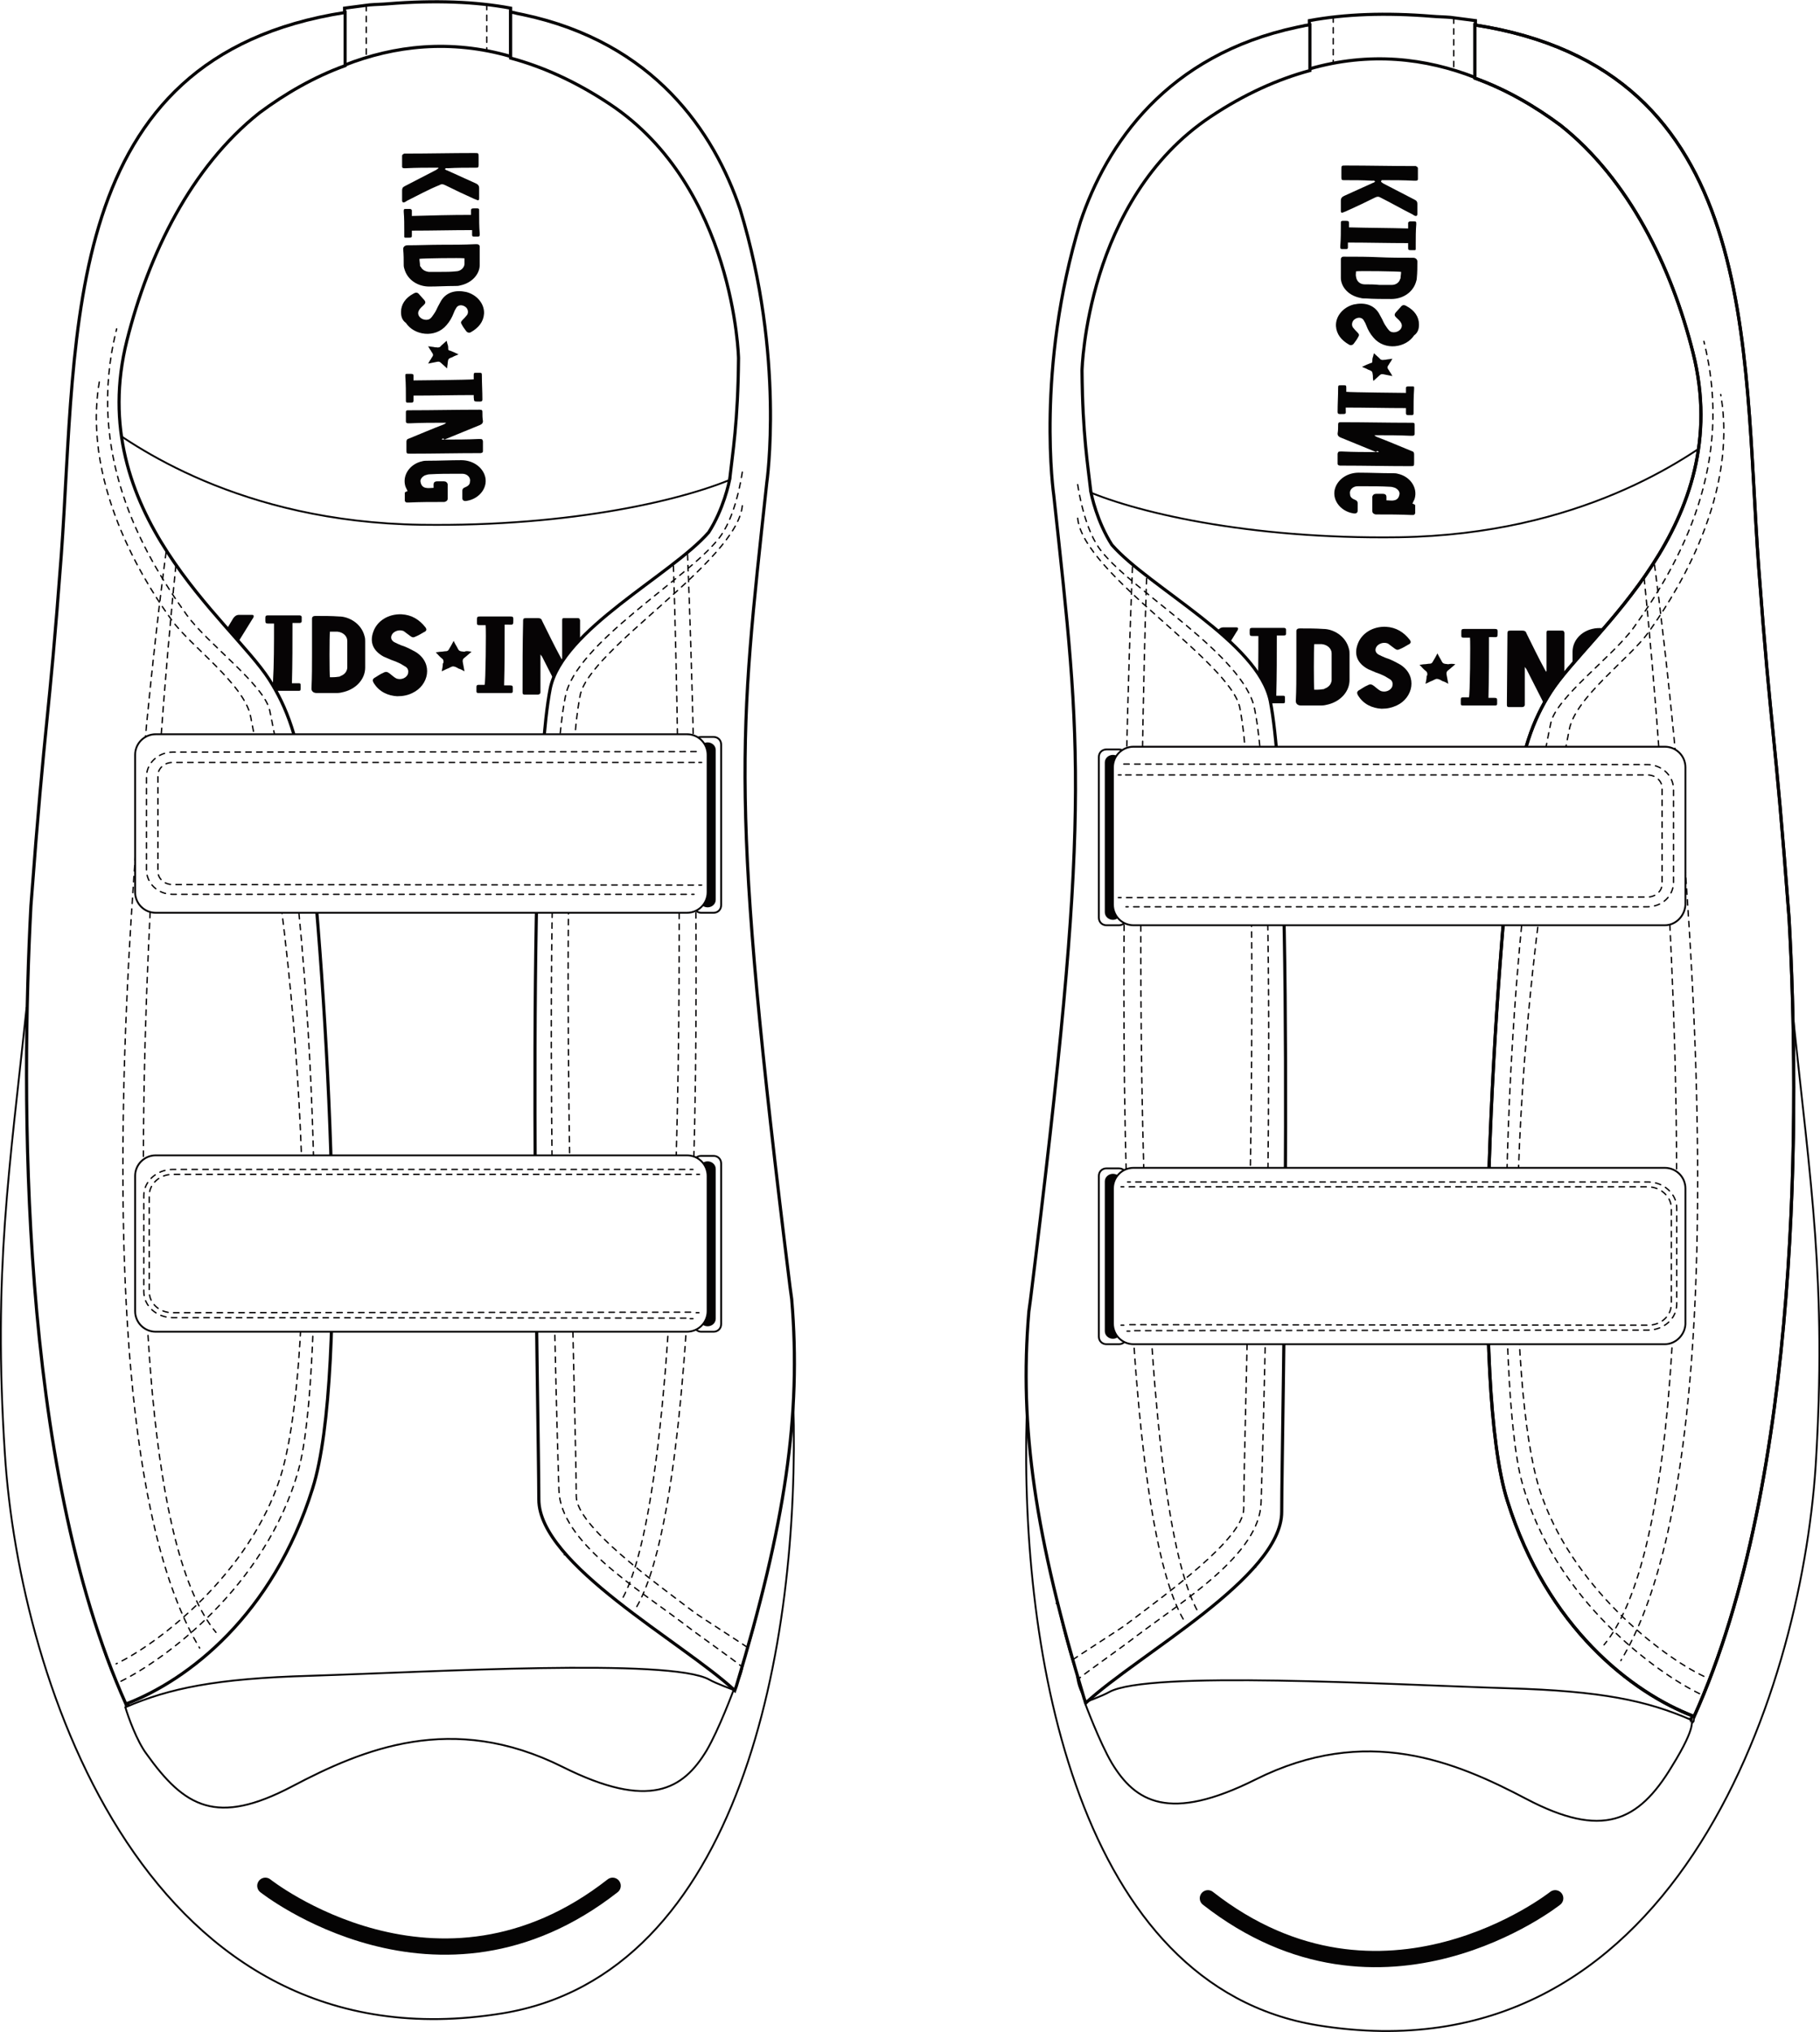 <?xml version="1.0" encoding="utf-8"?>
<!-- Generator: Adobe Illustrator 18.1.1, SVG Export Plug-In . SVG Version: 6.00 Build 0)  -->
<svg version="1.1" id="图层_1" xmlns="http://www.w3.org/2000/svg" xmlns:xlink="http://www.w3.org/1999/xlink" x="0px" y="0px"
	 viewBox="0 0 335.4 374.5" enable-background="new 0 0 335.4 374.5" xml:space="preserve">
<g>
	<defs>
		<rect id="SVGID_1_" x="-143.2" y="-169.8" width="595.3" height="841.9"/>
		<clipPath id="clipPath5">
			<path clip-path="url(#SVGID_2_)" fill="#FFFFFF" d="M5.7,166.9c2.7-36.1,3.2-32.5,5.6-64.7c3-41.2-0.5-91.7,52.3-99.9v9.8
			c-5.8,2.1-11.1,5.2-15.8,8.7c-12.6,10-20.4,26-24.4,41.9c-8,31.8,19.2,51.6,26.2,62.5c3.2,5,5.6,11.1,6.8,22.1
			c4.1,36.9,8,105.6,1.2,127c-7.3,23.3-22.9,35.3-34.4,39.7C3.4,269.9,3.9,201.1,5.7,166.9"/>
		</clipPath>
		<clipPath id="clipPath5_1">
			<path clip-path="url(#SVGID_2_)" fill="#FFFFFF" d="M240.5,4.7c-0.3,0.1-1,0.2-1.4,0.3c-24.1,5.1-35.2,21.6-40,35.9
		c-8.3,27.2-4.9,50.4-4.9,50.4c5.1,47.3,6.9,57.9-4.3,148.2c-0.1,0.7-0.2,1.5-0.3,2.2c-1.8,21.4,1.2,41.5,10.2,71.3
		c0.1,0.3,0.2,0.5,0.3,0.8c9.7-9,36.1-23.2,36.1-35.2c0-14.1,2.6-125.3-2.1-149.4c-2.2-10.9-22.3-20.9-29.2-28.8
		c-2.7-4.2-3.8-9.2-3.9-10c0.1,0.9-0.1-0.6,0,0c-0.5-4.6-1.5-10.2-1.6-22.1c0,0,0.7-31.5,23.7-46.8c6.3-4.2,12.4-6.9,18.3-8.5V4.6
		C241,4.6,240.7,4.7,240.5,4.7"/>
		</clipPath>
		<clipPath id="clipPath6">
			<path clip-path="url(#SVGID_2_)" fill="#FFFFFF" d="M95,2.4c0.3,0.1,1,0.2,1.4,0.3c24.1,5.1,35.2,21.6,40,35.9
		c8.3,27.2,4.9,50.4,4.9,50.4c-5.1,47.3-6.9,57.9,4.3,148.2c0.1,0.7,0.2,1.5,0.3,2.2c1.8,21.4-1.2,41.5-10.2,71.3
		c-0.1,0.3-0.2,0.5-0.3,0.8c-9.7-9-36.1-23.2-36.1-35.2c0-14.1-2.6-125.3,2.1-149.4c2.2-10.9,22.3-20.9,29.2-28.8
		c2.7-4.2,3.8-9.2,3.9-10c-0.1,0.9,0.1-0.6,0,0c0.5-4.6,1.5-10.2,1.6-22.1c0,0-0.7-31.5-23.7-46.8c-6.3-4.2-12.4-6.9-18.3-8.5V2.2
		C94.4,2.3,94.7,2.3,95,2.4"/>
		</clipPath>
		<clipPath id="clipPath6_1">
			<path clip-path="url(#SVGID_2_)" fill="none" stroke="#060405" stroke-width="0.58" d="M329.7,169.2c-2.7-36.1-3.2-32.5-5.6-64.7
		c-3-41.2,0.5-91.7-52.3-99.9v9.8c5.8,2.1,11.1,5.2,15.8,8.7c12.6,10,20.4,26,24.4,41.9c8,31.8-19.2,51.6-26.2,62.5
		c-3.2,5-5.6,11.1-6.8,22.1c-4.1,36.9-8,105.6-1.2,127c7.3,23.3,22.9,35.3,34.4,39.7C332.1,272.2,331.6,203.4,329.7,169.2z"/>
		</clipPath>
	</defs>
	<clipPath id="SVGID_2_">
		<use xlink:href="#SVGID_1_"  overflow="visible"/>
	</clipPath>
	<path clip-path="url(#SVGID_2_)" fill="#FFFFFF" d="M109.6,15.3c0,0,43.1,28.8,27.7,77C121.9,140.5,15,119.7,17.6,80.5
		C20.3,41.4,27.9,24,36.2,20.2c8.4-3.7,33.5-22.9,63.3-10.9C129.3,21.4,109.6,15.3,109.6,15.3"/>
	<path clip-path="url(#SVGID_2_)" fill="#050404" d="M81.4,81c0.2,0,0.3,0,0.5,0c2.1,0,4.1,0,6.2-0.1c0.1,0,0.3,0,0.4,0
		c0.4,0,0.4,0.1,0.5,0.4c0,0.6,0,1.2,0,1.8c0,0.3-0.1,0.3-0.4,0.4c-0.1,0-0.2,0-0.3,0c-4.2,0-8.4,0.1-12.6,0.1c-0.8,0-0.8,0-0.8-0.7
		c0-0.5,0-1,0-1.5c0-0.3,0.1-0.5,0.5-0.6c2.2-0.9,4.3-1.8,6.4-2.6c0.1-0.1,0.3-0.1,0.4-0.3c-0.2,0-0.3,0-0.5,0c-2,0-4,0-6.1,0.1
		c-0.1,0-0.3,0-0.4,0c-0.2,0-0.4-0.1-0.4-0.3c0-0.6,0-1.2,0-1.8c0-0.2,0.1-0.3,0.4-0.3c0.1,0,0.3,0,0.4,0c4.2,0,8.4-0.1,12.6-0.1
		c0.1,0,0.2,0,0.2,0c0.4,0,0.5,0.1,0.5,0.4c0,0.6,0,1.1,0.1,1.7c0,0.3-0.1,0.5-0.5,0.7c-2.2,0.9-4.4,1.8-6.6,2.7
		C81.7,80.7,81.5,80.8,81.4,81C81.4,80.9,81.4,80.9,81.4,81"/>
	<path clip-path="url(#SVGID_2_)" fill="#050404" d="M81.4,45.1c2,0,4.1,0,6.1-0.1c0.1,0,0.3,0,0.4,0c0.3,0,0.5,0.2,0.5,0.4
		c0,0.1,0,0.1,0,0.2c0,1.1,0,2.2,0,3.3c0,1.4-1.2,3.2-3.6,3.7c-0.3,0.1-0.7,0.1-1,0.1c-1.6,0-3.2,0.1-4.7,0.1c-2.1,0-3.9-1.2-4.5-3
		c-0.1-0.3-0.2-0.6-0.2-0.9c0-1,0-2-0.1-3c0-0.4,0.3-0.7,0.8-0.7C77.2,45.2,79.3,45.1,81.4,45.1 M85.6,47.6c-0.6-0.1-7.9,0-8.3,0.1
		c0,0.4,0.1,0.8,0.1,1.2c0,0.1,0,0.2,0.1,0.2c0.3,0.6,0.8,0.9,1.5,1c0.8,0,1.5,0,2.3,0c0.9,0,1.8,0,2.7-0.1c0.9,0,1.6-0.7,1.6-1.4
		C85.6,48.4,85.6,48,85.6,47.6"/>
	<path clip-path="url(#SVGID_2_)" fill="#050404" d="M80.8,30.9c-0.2,0-0.3,0-0.5,0c-1.8,0-3.6,0-5.5,0.1c-0.1,0-0.2,0-0.3,0
		c-0.3,0-0.4-0.1-0.4-0.3c0-0.7,0-1.3,0-2c0-0.2,0.2-0.3,0.4-0.4c0.1,0,0.3,0,0.4,0c4.2,0,8.3-0.1,12.5-0.1c0.8,0,0.8,0,0.8,0.7
		c0,0.5,0,1,0,1.5c0,0.5-0.1,0.5-0.6,0.5c-1.7,0-3.4,0-5.1,0.1c-0.2,0-0.4-0.1-0.5,0.2c0.2,0.1,0.3,0.2,0.4,0.2
		c1.8,0.8,3.5,1.6,5.3,2.4c0.4,0.2,0.6,0.4,0.6,0.9c0,0.5,0,1.1,0,1.6c0,0.1,0,0.2,0,0.3c0,0.3-0.2,0.4-0.5,0.2
		c-0.1,0-0.2-0.1-0.3-0.1c-1.8-0.8-3.7-1.7-5.5-2.6c-0.4-0.2-0.7-0.2-1,0C79,34.9,77,36,75,37c-0.1,0.1-0.2,0.1-0.3,0.2
		c-0.4,0.2-0.6,0.1-0.6-0.3c0-0.6,0-1.2,0-1.8c0-0.4,0.1-0.6,0.5-0.8c1.9-1,3.9-2,5.8-3c0.1-0.1,0.3-0.2,0.4-0.3
		C80.8,30.9,80.8,30.9,80.8,30.9"/>
	<path clip-path="url(#SVGID_2_)" fill="#050404" d="M79.9,89.9c0-0.2,0-0.4,0-0.6c0-0.4,0.2-0.6,0.7-0.6c0.4,0,0.8,0,1.2,0
		c0.4,0,0.6,0.2,0.7,0.5c0,0.9,0,1.8,0,2.7c0,0.3-0.2,0.5-0.6,0.6c-0.1,0-0.2,0-0.3,0c-2.1,0-4.2,0-6.3,0.1c-0.1,0-0.2,0-0.3,0
		c-0.2,0-0.3-0.1-0.4-0.3c0-0.5,0-0.9,0-1.4c0-0.2,0-0.2,0.5-0.4c-0.1-0.3-0.3-0.6-0.4-0.9c-0.6-2,0.8-4.1,3.1-4.6
		c0.3-0.1,0.7-0.1,1.1-0.1c2,0,4.1-0.1,6.1-0.1c2,0,3.7,1.1,4.3,2.7c0.8,2.1-0.8,4.4-3.3,4.8c-0.5,0.1-0.8-0.1-0.8-0.5
		c0-0.5,0-0.9,0-1.4c0-0.3,0.2-0.5,0.5-0.6c0.5-0.2,0.9-0.5,0.9-1c0.2-0.8-0.5-1.5-1.4-1.5c-0.3,0-0.7,0-1,0c-1.7,0-3.3,0-5,0.1
		c-0.3,0-0.6,0.1-0.9,0.2c-0.6,0.3-0.9,0.8-0.8,1.2c0.1,0.6,0.4,1,1,1.1C78.9,90,79.4,89.9,79.9,89.9"/>
	<path clip-path="url(#SVGID_2_)" fill="#050404" d="M73.9,57.5c0-1.4,0.8-2.6,2.3-3.4c0.5-0.3,0.8-0.2,1.1,0.2
		c0.3,0.3,0.6,0.7,0.9,1c0.3,0.4,0.2,0.6-0.1,0.9c-0.3,0.3-0.7,0.6-0.9,1c-0.4,0.7,0.1,1.5,1,1.7c0.5,0.1,0.9,0,1.2-0.3
		c0.2-0.2,0.4-0.5,0.6-0.8c0.3-0.4,0.5-0.9,0.7-1.3c0.2-0.4,0.4-0.7,0.6-1.1c1-1.6,2.7-2,4.6-1.6c2,0.5,3.4,2.2,3.3,4
		c-0.1,1.5-1,2.6-2.4,3.4c-0.3,0.2-0.7,0.1-0.9-0.2c-0.3-0.4-0.6-0.8-0.8-1.2c-0.2-0.3-0.2-0.5,0.1-0.8c0.3-0.3,0.6-0.6,0.9-1
		c0.3-0.5,0.1-1.2-0.4-1.5c-0.6-0.4-1.3-0.3-1.6,0.2c-0.2,0.3-0.4,0.7-0.5,1c-0.3,0.8-0.7,1.5-1.3,2.2c-2.1,2.5-6,1.9-7.5-0.4
		C74.1,59,73.9,58.3,73.9,57.5"/>
	<path clip-path="url(#SVGID_2_)" fill="#050404" d="M87.3,69.9c0-0.3,0-0.6,0-0.8c0-0.4,0.1-0.4,0.4-0.4c0.2,0,0.4,0,0.6,0
		c0.4,0,0.5,0,0.5,0.4c0,1.5,0.1,3,0.1,4.5c0,0.3-0.1,0.4-0.5,0.4c-1.2,0-1,0-1.1-0.8c0-0.1,0-0.3,0-0.4c-3.7,0-7.4,0.1-11.1,0.1
		c0,0.3,0,0.6,0,0.9c0,0.3-0.1,0.4-0.4,0.4c-0.2,0-0.5,0-0.7,0c-0.2,0-0.3-0.1-0.3-0.3c0-0.1,0-0.2,0-0.3c0-1.4,0-2.8-0.1-4.2
		c0-0.1,0-0.2,0-0.3c0-0.2,0.1-0.2,0.3-0.2c0.3,0,0.6,0,0.8,0c0.3,0,0.4,0.1,0.4,0.3c0,0.3,0,0.6,0,0.9C76.5,70.1,86.5,70,87.3,69.9
		"/>
	<path clip-path="url(#SVGID_2_)" fill="#050404" d="M86.8,39.6c0-0.3,0-0.6,0-0.8c0-0.3,0.1-0.4,0.5-0.4c1.1,0,1-0.1,1,0.8
		c0,1.3,0,2.5,0.1,3.8c0,0.1,0,0.2,0,0.3c0,0.2-0.1,0.3-0.3,0.3c-0.3,0-0.6,0-0.8,0c-0.2,0-0.3-0.1-0.3-0.3c0-0.2,0-0.3,0-0.5
		c0-0.1,0-0.3,0-0.4c-3.7,0-7.4,0.1-11.1,0.1c0,0.3,0,0.5,0,0.8c0,0.4,0,0.5-0.5,0.5c-0.2,0-0.4,0-0.5,0c-0.4,0-0.4,0-0.4-0.3
		c0-0.3,0-0.6,0-0.9c0-1.2,0-2.4-0.1-3.6c0-0.5,0-0.5,0.6-0.5c0.2,0,0.4,0,0.5,0c0.2,0,0.4,0.1,0.4,0.3c0,0.2,0,0.3,0,0.5
		c0,0.1,0,0.3,0,0.5C79.4,39.7,83.1,39.6,86.8,39.6"/>
	<path clip-path="url(#SVGID_2_)" fill="#050404" d="M82.4,67.9c-0.4-0.4-0.8-0.7-1.1-1c-0.3-0.3-0.5-0.3-0.9-0.2
		c-0.5,0.1-1,0.2-1.5,0.3c0.2-0.3,0.3-0.6,0.5-0.8c0.1-0.3,0.4-0.5,0.4-0.8c0-0.3-0.3-0.5-0.4-0.8c-0.2-0.2-0.3-0.5-0.5-0.8
		c0.5,0.1,0.9,0.1,1.3,0.2c0.1,0,0.2,0,0.2,0c0.4,0.1,0.7,0,0.9-0.3c0.3-0.3,0.7-0.6,1-0.9c0.1,0.2,0.1,0.5,0.2,0.7
		c0.1,0.3,0.1,0.5,0.1,0.8c0,0.2,0.1,0.3,0.3,0.3c0.5,0.2,1,0.4,1.6,0.7c-0.4,0.2-0.8,0.3-1.1,0.5c-0.8,0.3-0.8,0.3-0.9,1.1
		C82.5,67.2,82.4,67.5,82.4,67.9"/>
	<path clip-path="url(#SVGID_2_)" fill="#FFFFFF" d="M51.9,275.9c6.8-21.3,0.3-91.2-3.8-127.9c6.9,5.1,15.5,8,26.2,7.2
		c16.8-1.2,28.8-6.3,37.4-13.2c-4.2,40.7-8.6,121.1-8.6,132.6c0,11.8,22.6,24.5,32.2,33.4c-0.4,1.2-0.7,2.3-1.1,3.4
		c-0.9-0.6-1.9-1.1-3.1-1.8c-7.2-4-51.1-1.3-73.5-0.7c-17.4,0.5-25.6,2.3-33.7,5.8c-0.3-0.6-0.6-1.3-0.9-2
		C34.4,308.3,44.6,299,51.9,275.9"/>
	<path clip-path="url(#SVGID_2_)" fill="none" stroke="#060405" stroke-width="0.58" d="M51.9,275.9c6.8-21.3,0.3-91.2-3.8-127.9
		c6.9,5.1,15.5,8,26.2,7.2c16.8-1.2,28.8-6.3,37.4-13.2c-4.2,40.7-8.6,121.1-8.6,132.6c0,11.8,22.6,24.5,32.2,33.4
		c-0.4,1.2-0.7,2.3-1.1,3.4c-0.9-0.6-1.9-1.1-3.1-1.8c-7.2-4-51.1-1.3-73.5-0.7c-17.4,0.5-25.6,2.3-33.7,5.8c-0.3-0.6-0.6-1.3-0.9-2
		C34.4,308.3,44.6,299,51.9,275.9z"/>
	<path class="front_part_3" clip-path="url(#SVGID_2_)" fill="#FFFFFF" stroke="#060405" stroke-width="0.339" d="M0.9,267.9
		C3.6,310.6,27.5,381.6,92.6,371c44-7.2,54.9-67.9,53.6-112.5c-1.5,10.3-4.5,33.2-8.6,45.8c-1.4,4.4-3.1,8.5-4.9,12.4
		c-5.2,6.1-12.8,8-28.8,0.5c-20.4-9.6-43.4-3.1-56.6,3.4c-13.9,6.9-16.2,3-24-5.6L4.9,185.6C1.8,215.4-1.3,234,0.9,267.9z"/>
	<path class="front_part_4" clip-path="url(#SVGID_2_)" fill="#FFFFFF" d="M19.1,192.1c2.8-30.3,5.6-56.9,5.6-62.7c0-12.5-6.7-52.1-6.7-52.1
		c6.4,4.8,26.1,18.9,59.6,19.4c27.9,0.4,49.2-4.7,58.6-9c1-0.4,2.7,2.1,2.2,3c-3.5,6.1-8.1,17.6-7.6,42.8c0.3,12.9-2.4,34-5.5,56.2
		c-5.5,38.9-12.6,81.4-8,90.2c3.9,7.4,20.6,10.9,19.1,17.8c-1,4.8,5.3,12.5-8.8,18.5c-28.9,12.4-20.3,2.6-61.9-5.3
		c-23.4-4.5-39.4,9.7-43,1.9c-3.1-6.9-5.6-12.4-7-26.5C14.2,268.6,15.8,228.2,19.1,192.1"/>
	<path clip-path="url(#SVGID_2_)" fill="none" stroke="#060405" stroke-width="0.339" d="M19.1,192.1c2.8-30.3,5.6-56.9,5.6-62.7
		c0-12.5-6.7-52.1-6.7-52.1c6.4,4.8,26.1,18.9,59.6,19.4c27.9,0.4,49.2-4.7,58.6-9c1-0.4,2.7,2.1,2.2,3c-3.5,6.1-8.1,17.6-7.6,42.8
		c0.3,12.9-2.4,34-5.5,56.2c-5.5,38.9-12.6,81.4-8,90.2c3.9,7.4,20.6,10.9,19.1,17.8c-1,4.8,5.3,12.5-8.8,18.5
		c-28.9,12.4-20.3,2.6-61.9-5.3c-23.4-4.5-39.4,9.7-43,1.9c-3.1-6.9-5.6-12.4-7-26.5C14.2,268.6,15.8,228.2,19.1,192.1z"/>
	<path class="front_part_2" clip-path="url(#SVGID_2_)" fill="#FFFFFF" d="M23.1,314.6c8.1-3.5,16.7-5.3,34.1-5.8c22.4-0.7,66.3-3.3,73.5,0.7
		c1.2,0.7,4.5,1.9,4.5,1.9s-2.7,7.3-5,11.2c-4.3,7.1-10.5,11-26.5,3c-20.4-10.2-36.8-3.3-49.9,3.6c-13.9,7.3-19.8,3.8-26.8-6
		C25.2,320.8,23.6,316.3,23.1,314.6"/>
	<path clip-path="url(#SVGID_2_)" fill="none" stroke="#060405" stroke-width="0.339" d="M23.1,314.6c8.1-3.5,16.7-5.3,34.1-5.8
		c22.4-0.7,66.3-3.3,73.5,0.7c1.2,0.7,4.5,1.9,4.5,1.9s-2.7,7.3-5,11.2c-4.3,7.1-10.5,11-26.5,3c-20.4-10.2-36.8-3.3-49.9,3.6
		c-13.9,7.3-19.8,3.8-26.8-6C25.2,320.8,23.6,316.3,23.1,314.6z"/>

		<path class="front_part_5" clip-path="url(#SVGID_2_)" fill="none" stroke="#050404" stroke-width="3" stroke-linecap="round" stroke-linejoin="round" stroke-miterlimit="10" d="
		M48.9,347.5c0,0,31.8,25.2,64,0"/>
	<path clip-path="url(#SVGID_2_)" fill="#FFFFFF" d="M68.1,0.9c1.2-0.1,2.3-0.1,3.4-0.2C80.1,0,87.7,0.3,94.1,1.5v8.9
		c-11.1-3.2-21.4-2-30.6,1.6V1.5C65,1.3,66.5,1.1,68.1,0.9"/>
	<path clip-path="url(#SVGID_2_)" fill="none" stroke="#060405" stroke-width="0.58" d="M68.1,0.9c1.2-0.1,2.3-0.1,3.4-0.2
		C80.1,0,87.7,0.3,94.1,1.5v8.9c-11.1-3.2-21.4-2-30.6,1.6V1.5C65,1.3,66.5,1.1,68.1,0.9z"/>

		<polyline clip-path="url(#SVGID_2_)" fill="none" stroke="#060405" stroke-width="0.25" stroke-linecap="round" stroke-dasharray="1,1" points="
		49.7,289.8 30.6,281.9 14.2,285.6 	"/>

		<polyline clip-path="url(#SVGID_2_)" fill="none" stroke="#060405" stroke-width="0.25" stroke-linecap="round" stroke-dasharray="1,1" points="
		51.5,286.8 30,278.1 13.2,282.2 	"/>

		<polyline clip-path="url(#SVGID_2_)" fill="none" stroke="#060405" stroke-width="0.25" stroke-linecap="round" stroke-dasharray="1,1" points="
		102.3,283.8 121.2,277.5 141.6,289 	"/>

		<polyline clip-path="url(#SVGID_2_)" fill="none" stroke="#060405" stroke-width="0.25" stroke-linecap="round" stroke-dasharray="1,1" points="
		104,286.5 120.3,281 140.8,293.2 	"/>
	<path clip-path="url(#SVGID_2_)" fill="#FFFFFF" d="M134.6,88C134.6,87.5,134.5,89,134.6,88"/>
	<path clip-path="url(#SVGID_2_)" fill="none" stroke="#060405" stroke-width="0.58" d="M134.6,88C134.6,87.5,134.5,89,134.6,88z"/>

		<line clip-path="url(#SVGID_2_)" fill="none" stroke="#060405" stroke-width="0.25" stroke-linecap="round" stroke-dasharray="1,1" x1="89.7" y1="0.8" x2="89.7" y2="9.4"/>

		<line clip-path="url(#SVGID_2_)" fill="none" stroke="#060405" stroke-width="0.25" stroke-linecap="round" stroke-dasharray="1,1" x1="67.5" y1="1" x2="67.5" y2="10.7"/>
	<path clip-path="url(#SVGID_2_)" fill="#060405" d="M103.6,121.4c0-0.2,0-0.3,0-0.5c0-2.1,0-4.1,0-6.2c0-0.1,0-0.3,0-0.4
		c0-0.4,0.1-0.4,0.5-0.4c0.8,0,1.5,0,2.3,0c0.4,0,0.4,0.1,0.5,0.4c0,0.1,0,0.2,0,0.3c0,4.2,0,8.4-0.1,12.6c0,0.8,0,0.8-0.9,0.8
		c-0.6,0-1.3,0-1.9,0c-0.4,0-0.7-0.2-0.8-0.5c-1.1-2.2-2.2-4.3-3.3-6.5c-0.1-0.1-0.2-0.3-0.3-0.4c0,0.2,0,0.3,0,0.5c0,2,0,4,0,6.1
		c0,0.1,0,0.3,0,0.4c0,0.2-0.2,0.4-0.5,0.4c-0.8,0-1.6,0-2.4,0c-0.3,0-0.4-0.1-0.4-0.4c0-0.1,0-0.3,0-0.4c0-4.2,0-8.4,0.1-12.6
		c0-0.1,0-0.2,0-0.2c0-0.4,0.1-0.5,0.6-0.5c0.7,0,1.4,0,2.1,0c0.4,0,0.7,0.1,0.8,0.5c1.1,2.2,2.2,4.5,3.4,6.7
		c0.1,0.2,0.2,0.3,0.3,0.5C103.5,121.4,103.6,121.4,103.6,121.4"/>
	<path clip-path="url(#SVGID_2_)" fill="#060405" d="M57.5,120.5c0-2,0-4.1,0-6.1c0-0.1,0-0.3,0-0.4c0-0.3,0.2-0.5,0.6-0.5
		c0.1,0,0.1,0,0.2,0c1.4,0,2.8,0,4.2,0.1c1.7,0,4.1,1.2,4.7,3.7c0.1,0.3,0.1,0.7,0.1,1c0,1.6,0,3.2,0,4.7c0,2.1-1.6,3.9-3.9,4.5
		c-0.4,0.1-0.8,0.2-1.2,0.2c-1.3,0-2.6,0-3.9,0c-0.5,0-0.9-0.3-0.9-0.8C57.5,124.7,57.5,122.6,57.5,120.5 M60.8,116.4
		c-0.1,0.6-0.1,8,0,8.4c0.5,0,1,0,1.6-0.1c0.1,0,0.2,0,0.3-0.1c0.8-0.3,1.2-0.8,1.3-1.5c0-0.8,0-1.5,0-2.3c0-0.9,0-1.8,0-2.7
		c0-0.9-0.8-1.6-1.8-1.7C61.8,116.4,61.3,116.4,60.8,116.4"/>
	<path clip-path="url(#SVGID_2_)" fill="#060405" d="M39.1,120.7c0,0.2,0,0.3,0,0.5c0,1.8,0,3.7,0,5.5c0,0.1,0,0.2,0,0.3
		c0,0.3-0.1,0.4-0.4,0.4c-0.9,0-1.7,0-2.6,0c-0.3,0-0.4-0.2-0.4-0.4c0-0.1,0-0.3,0-0.4c0-4.2,0-8.4,0.1-12.5c0-0.8,0-0.8,0.9-0.8
		c0.6,0,1.2,0,1.9,0c0.6,0,0.7,0.1,0.7,0.6c0,1.7,0,3.4,0,5.1c0,0.2-0.1,0.4,0.2,0.5c0.1-0.2,0.2-0.3,0.3-0.4
		c1.1-1.7,2.2-3.5,3.2-5.2c0.3-0.4,0.6-0.6,1.1-0.6c0.7,0,1.4,0,2,0c0.1,0,0.2,0,0.3,0c0.4,0,0.4,0.2,0.3,0.5
		c-0.1,0.1-0.1,0.2-0.2,0.3c-1.1,1.8-2.3,3.7-3.4,5.5c-0.2,0.4-0.2,0.7,0,1c1.3,2,2.6,4,3.9,6c0.1,0.1,0.2,0.2,0.2,0.3
		c0.2,0.4,0.2,0.6-0.4,0.6c-0.8,0-1.5,0-2.3,0c-0.5,0-0.8-0.2-1.1-0.6c-1.2-2-2.5-3.9-3.8-5.9c-0.1-0.2-0.2-0.3-0.3-0.4
		C39.2,120.7,39.2,120.7,39.1,120.7"/>
	<path clip-path="url(#SVGID_2_)" fill="#060405" d="M115.1,123c-0.3,0-0.5,0-0.7,0c-0.5,0-0.8-0.2-0.8-0.7c0-0.4,0-0.8,0-1.2
		c0-0.4,0.3-0.6,0.7-0.6c1.2,0,2.3,0,3.5,0c0.4,0,0.7,0.2,0.7,0.6c0,0.1,0,0.2,0,0.3c0,2.1,0,4.2,0,6.3c0,0.1,0,0.2,0,0.3
		c0,0.2-0.1,0.3-0.4,0.3c-0.6,0-1.2,0-1.8,0c-0.3,0-0.3,0-0.5-0.5c-0.4,0.1-0.8,0.3-1.2,0.4c-2.6,0.6-5.2-0.9-5.9-3.2
		c-0.1-0.3-0.2-0.7-0.2-1.1c0-2,0-4.1,0-6.1c0-2,1.5-3.7,3.6-4.2c2.7-0.7,5.6,0.9,6.1,3.4c0.1,0.5-0.2,0.8-0.7,0.8
		c-0.6,0-1.2,0-1.8,0c-0.4,0-0.6-0.2-0.7-0.5c-0.2-0.5-0.6-0.9-1.2-1c-1-0.2-1.9,0.4-2,1.4c0,0.3,0,0.7,0,1c0,1.7,0,3.3,0,5
		c0,0.3,0.1,0.6,0.2,0.9c0.3,0.7,1,0.9,1.5,0.9c0.7-0.1,1.2-0.4,1.5-1C115.2,124.1,115.1,123.6,115.1,123"/>
	<path clip-path="url(#SVGID_2_)" fill="#060405" d="M73.2,128.3c-1.7-0.1-3.3-0.8-4.3-2.4c-0.3-0.5-0.3-0.8,0.3-1.1
		c0.5-0.3,0.9-0.6,1.4-0.8c0.5-0.3,0.8-0.2,1.2,0.1c0.4,0.3,0.8,0.7,1.2,0.9c0.9,0.4,2-0.1,2.2-0.9c0.1-0.5,0-0.9-0.4-1.2
		c-0.3-0.2-0.7-0.4-1-0.6c-0.6-0.3-1.1-0.5-1.7-0.7c-0.5-0.2-0.9-0.4-1.4-0.6c-2-1.1-2.6-2.7-1.9-4.6c0.7-2,2.8-3.3,5.2-3.2
		c1.9,0.1,3.3,1,4.4,2.4c0.3,0.4,0.2,0.7-0.3,0.9c-0.5,0.3-1,0.6-1.5,0.8c-0.4,0.2-0.6,0.2-1-0.1c-0.4-0.3-0.8-0.6-1.2-0.9
		c-0.7-0.3-1.5-0.1-2,0.4c-0.5,0.6-0.4,1.2,0.2,1.6c0.4,0.2,0.8,0.4,1.3,0.6c1,0.3,1.9,0.8,2.8,1.3c3.2,2.1,2.3,6.1-0.7,7.5
		C75.2,128.1,74.3,128.3,73.2,128.3"/>
	<path clip-path="url(#SVGID_2_)" fill="#060405" d="M89.5,115.2c-0.4,0-0.7,0-1.1,0c-0.5,0-0.5-0.1-0.5-0.5c0-0.2,0-0.4,0-0.6
		c0-0.4,0.1-0.5,0.5-0.5c1.9,0,3.8,0,5.7,0c0.4,0,0.5,0.1,0.5,0.5c0,1.2,0,1-1.1,1c-0.2,0-0.3,0-0.5,0c0,3.7,0,7.4-0.1,11.2
		c0.4,0,0.8,0,1.1,0c0.4,0,0.5,0.1,0.5,0.4c0,0.2,0,0.5,0,0.7c0,0.2-0.1,0.3-0.3,0.3c-0.1,0-0.2,0-0.3,0c-1.8,0-3.6,0-5.4,0
		c-0.1,0-0.3,0-0.4,0c-0.2,0-0.3-0.1-0.3-0.3c0-0.3,0-0.6,0-0.8c0-0.3,0.1-0.4,0.4-0.4c0.4,0,0.8,0,1.1,0
		C89.5,126,89.6,115.9,89.5,115.2"/>
	<path clip-path="url(#SVGID_2_)" fill="#060405" d="M50.5,114.9c-0.4,0-0.7,0-1.1,0c-0.4,0-0.5-0.1-0.5-0.5c0-1.1-0.1-1,1.1-1
		c1.6,0,3.2,0,4.8,0c0.1,0,0.3,0,0.4,0c0.2,0,0.4,0.1,0.4,0.3c0,0.3,0,0.6,0,0.8c0,0.2-0.2,0.3-0.4,0.3c-0.2,0-0.4,0-0.7,0
		c-0.2,0-0.4,0-0.6,0c0,3.7,0,7.4-0.1,11.1c0.3,0,0.7,0,1,0c0.6,0,0.6,0,0.6,0.5c0,0.2,0,0.4,0,0.5c0,0.4-0.1,0.4-0.4,0.4
		c-0.4,0-0.7,0-1.1,0c-1.5,0-3,0-4.6,0c-0.6,0-0.6,0-0.6-0.6c0-0.2,0-0.4,0-0.5c0-0.2,0.1-0.4,0.4-0.4c0.2,0,0.4,0,0.6,0
		c0.2,0,0.4,0,0.6,0C50.5,122.4,50.5,118.7,50.5,114.9"/>
	<path clip-path="url(#SVGID_2_)" fill="#060405" d="M86.9,120.1c-0.5,0.4-0.9,0.8-1.3,1.1c-0.3,0.2-0.4,0.5-0.3,0.9
		c0.1,0.5,0.2,1,0.3,1.6c-0.4-0.2-0.7-0.4-1.1-0.5c-0.3-0.2-0.7-0.4-1-0.4c-0.3,0-0.7,0.3-1,0.4c-0.3,0.1-0.6,0.3-1.1,0.5
		c0.1-0.5,0.2-0.9,0.2-1.3c0-0.1,0-0.2,0.1-0.2c0.1-0.4,0-0.7-0.3-0.9c-0.4-0.3-0.7-0.7-1.1-1.1c0.3,0,0.6-0.1,0.9-0.1
		c0.3,0,0.7-0.1,1-0.1c0.2,0,0.4-0.1,0.5-0.3c0.3-0.5,0.6-1,0.9-1.6c0.2,0.4,0.4,0.8,0.6,1.1c0.4,0.8,0.4,0.8,1.4,0.9
		C85.9,119.9,86.3,120,86.9,120.1"/>
	<path clip-path="url(#SVGID_2_)" fill="#FFFFFF" d="M5.7,166.9c2.7-36.1,3.2-32.5,5.6-64.7c3-41.2-0.5-91.7,52.3-99.9v9.8
		c-5.8,2.1-11.1,5.2-15.8,8.7c-12.6,10-20.4,26-24.4,41.9c-8,31.8,19.2,51.6,26.2,62.5c3.2,5,5.6,11.1,6.8,22.1
		c4.1,36.9,8,105.6,1.2,127c-7.3,23.3-22.9,35.3-34.4,39.7C3.4,269.9,3.9,201.1,5.7,166.9"/>
	<g style="clip-path:url(#clipPath5);" width="60" height="310" x="0" y="0">
	<image xmlns:link="http://www.w3.org/1999/xlink" class="right_part_1" xlink:href="" width="310" height="60" x="0" y="0" preserveAspectRatio="none"/>
	</g>
	<path clip-path="url(#SVGID_2_)" fill="none" stroke="#060405" stroke-width="0.58" d="M5.7,166.9c2.7-36.1,3.2-32.5,5.6-64.7
		c3-41.2-0.5-91.7,52.3-99.9v9.8c-5.8,2.1-11.1,5.2-15.8,8.7c-12.6,10-20.4,26-24.4,41.9c-8,31.8,19.2,51.6,26.2,62.5
		c3.2,5,5.6,11.1,6.8,22.1c4.1,36.9,8,105.6,1.2,127c-7.3,23.3-22.9,35.3-34.4,39.7C3.4,269.9,3.9,201.1,5.7,166.9z"/>
	<path clip-path="url(#SVGID_2_)" fill="#FFFFFF" d="M95,2.4c0.3,0.1,1,0.2,1.4,0.3c24.1,5.1,35.2,21.6,40,35.9
		c8.3,27.2,4.9,50.4,4.9,50.4c-5.1,47.3-6.9,57.9,4.3,148.2c0.1,0.7,0.2,1.5,0.3,2.2c1.8,21.4-1.2,41.5-10.2,71.3
		c-0.1,0.3-0.2,0.5-0.3,0.8c-9.7-9-36.1-23.2-36.1-35.2c0-14.1-2.6-125.3,2.1-149.4c2.2-10.9,22.3-20.9,29.2-28.8
		c2.7-4.2,3.8-9.2,3.9-10c-0.1,0.9,0.1-0.6,0,0c0.5-4.6,1.5-10.2,1.6-22.1c0,0-0.7-31.5-23.7-46.8c-6.3-4.2-12.4-6.9-18.3-8.5V2.2
		C94.4,2.3,94.7,2.3,95,2.4"/>
  <g style="clip-path:url(#clipPath6);" width="60" height="310" x="0" y="0">
	<image xmlns:link="http://www.w3.org/1999/xlink" class="left_part_1" xlink:href="" width="310" height="60" x="100" y="0" preserveAspectRatio="none"/>
  </g>
	<path clip-path="url(#SVGID_2_)" fill="none" stroke="#060405" stroke-width="0.58" d="M95,2.4c0.3,0.1,1,0.2,1.4,0.3
		c24.1,5.1,35.2,21.6,40,35.9c8.3,27.2,4.9,50.4,4.9,50.4c-5.1,47.3-6.9,57.9,4.3,148.2c0.1,0.7,0.2,1.5,0.3,2.2
		c1.8,21.4-1.2,41.5-10.2,71.3c-0.1,0.3-0.2,0.5-0.3,0.8c-9.7-9-36.1-23.2-36.1-35.2c0-14.1-2.6-125.3,2.1-149.4
		c2.2-10.9,22.3-20.9,29.2-28.8c2.7-4.2,3.8-9.2,3.9-10c-0.1,0.9,0.1-0.6,0,0c0.5-4.6,1.5-10.2,1.6-22.1c0,0-0.7-31.5-23.7-46.8
		c-6.3-4.2-12.4-6.9-18.3-8.5V2.2C94.4,2.3,94.7,2.3,95,2.4z"/>

		<path clip-path="url(#SVGID_2_)" fill="none" stroke="#060405" stroke-width="0.25" stroke-linecap="round" stroke-dasharray="1,1" d="
		M136.8,87c-0.2,1.2-1.3,8.5-4.4,12.3c-5.8,7.4-26.3,19.2-28.2,29c-4.7,23.1-1.7,131.8-1.2,146.3c0.3,9.5,14,17.8,23.4,24.9
		c1.9,1.5,8.6,6.2,10.3,7.6"/>

		<path clip-path="url(#SVGID_2_)" fill="none" stroke="#060405" stroke-width="0.25" stroke-linecap="round" stroke-dasharray="1,1" d="
		M136.8,93.2c-1,10.3-28.3,26.4-29.9,35c-4.5,23-0.7,133.1-0.7,147.5c0,5.5,14.1,15.6,22,21.6c0.4,0.3,9.2,6,9.6,6.3"/>

		<path clip-path="url(#SVGID_2_)" fill="none" stroke="#060405" stroke-width="0.25" stroke-linecap="round" stroke-dasharray="1,1" d="
		M22.3,309.8C30,306,48.9,292.6,55,270.9c5-17.9,4-95.7-5.3-140c-1-4.7-11.5-12.3-15.3-17.6c-8.6-12-18.6-30.1-12.9-52.7"/>

		<path clip-path="url(#SVGID_2_)" fill="none" stroke="#060405" stroke-width="0.25" stroke-linecap="round" stroke-dasharray="1,1" d="
		M18.3,70.4c-3.4,19.9,9.9,39.1,13.3,43.8c3.4,4.8,13.5,11.9,14.6,17.9c12.1,61.1,11.4,121.2,5.5,140c-5.7,17.9-22.5,30.8-30.3,34.5
		"/>
	<path clip-path="url(#SVGID_2_)" fill="#FFFFFF" d="M129.2,168.2h2.3c0.8,0,1.4-0.6,1.4-1.4v-29.6c0-0.8-0.6-1.4-1.4-1.4h-2.3
		c-0.8,0-1.4,0.6-1.4,1.4v29.6C127.9,167.6,128.5,168.2,129.2,168.2"/>
	<path clip-path="url(#SVGID_2_)" fill="none" stroke="#060405" stroke-width="0.339" d="M129.2,168.2h2.3c0.8,0,1.4-0.6,1.4-1.4
		v-29.6c0-0.8-0.6-1.4-1.4-1.4h-2.3c-0.8,0-1.4,0.6-1.4,1.4v29.6C127.9,167.6,128.5,168.2,129.2,168.2z"/>
	<path clip-path="url(#SVGID_2_)" fill="#050404" d="M130.4,167.2c0.8,0,1.5-0.6,1.5-1.4v-27.6c0-0.8-0.7-1.4-1.5-1.4
		c-0.8,0-1.5,0.6-1.5,1.4v27.6C128.9,166.6,129.6,167.2,130.4,167.2"/>
	<path clip-path="url(#SVGID_2_)" fill="#FFFFFF" d="M129.2,245.4h2.3c0.8,0,1.4-0.6,1.4-1.4v-29.6c0-0.8-0.6-1.4-1.4-1.4h-2.3
		c-0.8,0-1.4,0.6-1.4,1.4V244C127.9,244.8,128.5,245.4,129.2,245.4"/>
	<path clip-path="url(#SVGID_2_)" fill="none" stroke="#060405" stroke-width="0.339" d="M129.2,245.4h2.3c0.8,0,1.4-0.6,1.4-1.4
		v-29.6c0-0.8-0.6-1.4-1.4-1.4h-2.3c-0.8,0-1.4,0.6-1.4,1.4V244C127.9,244.8,128.5,245.4,129.2,245.4z"/>

		<path clip-path="url(#SVGID_2_)" fill="none" stroke="#060405" stroke-width="0.25" stroke-linecap="round" stroke-dasharray="1,1" d="
		M32.4,104.3c0,0-17.5,166.5,7.4,196.5"/>

		<path clip-path="url(#SVGID_2_)" fill="none" stroke="#060405" stroke-width="0.25" stroke-linecap="round" stroke-dasharray="1,1" d="
		M30.6,101.8c0,0-21.5,156.2,6.2,201.9"/>

		<path clip-path="url(#SVGID_2_)" fill="none" stroke="#060405" stroke-width="0.25" stroke-linecap="round" stroke-dasharray="1,1" d="
		M126.7,102.2c0,0,7.4,167.9-9.8,194.6"/>

		<path clip-path="url(#SVGID_2_)" fill="none" stroke="#060405" stroke-width="0.25" stroke-linecap="round" stroke-dasharray="1,1" d="
		M124.1,104.3c0,0,5.7,162.1-9.3,190.1"/>
	<path class="front_part_1" clip-path="url(#SVGID_2_)" fill="#FFFFFF" d="M28.7,168.2h97.9c2.1,0,3.8-1.7,3.8-3.8v-25.3c0-2.1-1.7-3.8-3.8-3.8H28.7
		c-2.1,0-3.8,1.7-3.8,3.8v25.3C24.9,166.5,26.6,168.2,28.7,168.2"/>
	<path clip-path="url(#SVGID_2_)" fill="none" stroke="#060405" stroke-width="0.339" d="M28.7,168.2h97.9c2.1,0,3.8-1.7,3.8-3.8
		v-25.3c0-2.1-1.7-3.8-3.8-3.8H28.7c-2.1,0-3.8,1.7-3.8,3.8v25.3C24.9,166.5,26.6,168.2,28.7,168.2z"/>

		<path clip-path="url(#SVGID_2_)" fill="none" stroke="#060405" stroke-width="0.25" stroke-linecap="round" stroke-dasharray="1,1" d="
		M128.3,138.5l-96.5,0.1c-2.6,0-4.8,2-4.8,4.5v17.2c0,2.5,2.1,4.5,4.8,4.5h96.1"/>

		<line clip-path="url(#SVGID_2_)" fill="none" stroke="#060405" stroke-width="0.25" stroke-linecap="round" x1="129.3" y1="163.1" x2="128.8" y2="163.1"/>

		<path clip-path="url(#SVGID_2_)" fill="none" stroke="#060405" stroke-width="0.25" stroke-linecap="round" stroke-dasharray="1.004,1.004" d="
		M127.8,163.1l-96-0.1c-1.5,0-2.7-1.1-2.7-2.4v-17.7c0-1.3,1.2-2.4,2.7-2.4h96.5"/>

		<line clip-path="url(#SVGID_2_)" fill="none" stroke="#060405" stroke-width="0.25" stroke-linecap="round" x1="128.8" y1="140.5" x2="129.3" y2="140.5"/>
	<path clip-path="url(#SVGID_2_)" fill="#050404" d="M130.4,244.4c0.8,0,1.5-0.6,1.5-1.4v-27.6c0-0.8-0.7-1.4-1.5-1.4
		c-0.8,0-1.5,0.6-1.5,1.4V243C128.9,243.8,129.6,244.4,130.4,244.4"/>
	<path class="front_part_1" clip-path="url(#SVGID_2_)" fill="#FFFFFF" d="M28.7,245.4h97.9c2.1,0,3.8-1.7,3.8-3.8v-24.9c0-2.1-1.7-3.8-3.8-3.8H28.7
		c-2.1,0-3.8,1.7-3.8,3.8v24.9C24.9,243.7,26.6,245.4,28.7,245.4"/>
	<path clip-path="url(#SVGID_2_)" fill="none" stroke="#060405" stroke-width="0.339" d="M28.7,245.4h97.9c2.1,0,3.8-1.7,3.8-3.8
		v-24.9c0-2.1-1.7-3.8-3.8-3.8H28.7c-2.1,0-3.8,1.7-3.8,3.8v24.9C24.9,243.7,26.6,245.4,28.7,245.4z"/>

		<line clip-path="url(#SVGID_2_)" fill="none" stroke="#060405" stroke-width="0.25" stroke-linecap="round" x1="127.7" y1="215.5" x2="127.2" y2="215.5"/>

		<path clip-path="url(#SVGID_2_)" fill="none" stroke="#060405" stroke-width="0.25" stroke-linecap="round" stroke-dasharray="0.998,0.998" d="
		M126.2,215.5H31.8c-2.9,0-5.3,2.2-5.3,4.8V238c0,2.7,2.4,4.8,5.3,4.8l94.9,0.1"/>

		<line clip-path="url(#SVGID_2_)" fill="none" stroke="#060405" stroke-width="0.25" stroke-linecap="round" x1="127.2" y1="243" x2="127.7" y2="243"/>

		<line clip-path="url(#SVGID_2_)" fill="none" stroke="#060405" stroke-width="0.25" stroke-linecap="round" x1="128.9" y1="216.4" x2="128.4" y2="216.4"/>

		<path clip-path="url(#SVGID_2_)" fill="none" stroke="#060405" stroke-width="0.25" stroke-linecap="round" stroke-dasharray="1.003,1.003" d="
		M127.4,216.4H31.8c-2.4,0-4.3,1.8-4.3,3.9V238c0,2.2,1.9,3.9,4.3,3.9l96.1-0.1"/>

		<line clip-path="url(#SVGID_2_)" fill="none" stroke="#060405" stroke-width="0.25" stroke-linecap="round" x1="128.3" y1="241.9" x2="128.8" y2="241.9"/>
	<path clip-path="url(#SVGID_2_)" fill="#FFFFFF" d="M225.9,17.6c0,0-43.1,28.8-27.7,77S320.5,122,317.8,82.8
		c-2.7-39.1-10.2-56.6-18.6-60.3c-8.4-3.7-33.5-22.9-63.3-10.9C206.1,23.7,225.9,17.6,225.9,17.6"/>
	<path clip-path="url(#SVGID_2_)" fill="#050404" d="M254.1,83.3c-0.2,0-0.3,0-0.5,0c-2.1,0-4.1,0-6.2-0.1c-0.1,0-0.3,0-0.4,0
		c-0.4,0-0.4,0.1-0.5,0.4c0,0.6,0,1.2,0,1.8c0,0.3,0.1,0.3,0.4,0.4c0.1,0,0.2,0,0.3,0c4.2,0,8.4,0.1,12.6,0.1c0.8,0,0.8,0,0.8-0.7
		c0-0.5,0-1,0-1.5c0-0.3-0.1-0.5-0.5-0.6c-2.2-0.9-4.3-1.8-6.4-2.6c-0.1-0.1-0.3-0.1-0.4-0.3c0.2,0,0.3,0,0.5,0c2,0,4,0,6.1,0.1
		c0.1,0,0.3,0,0.4,0c0.2,0,0.4-0.1,0.4-0.3c0-0.6,0-1.2,0-1.8c0-0.2-0.1-0.3-0.4-0.3c-0.1,0-0.3,0-0.4,0c-4.2,0-8.4-0.1-12.6-0.1
		c-0.1,0-0.2,0-0.2,0c-0.4,0-0.5,0.1-0.5,0.4c0,0.6,0,1.1-0.1,1.7c0,0.3,0.1,0.5,0.5,0.7c2.2,0.9,4.4,1.8,6.6,2.7
		C253.8,83,253.9,83.1,254.1,83.3C254.1,83.2,254.1,83.2,254.1,83.3"/>
	<path clip-path="url(#SVGID_2_)" fill="#050404" d="M260.4,47.5c0.5,0,0.8,0.3,0.8,0.7c0,1,0,2-0.1,3c0,0.3-0.1,0.6-0.2,0.9
		c-0.6,1.8-2.4,3-4.5,3c-1.6,0-3.2,0-4.7-0.1c-0.3,0-0.7,0-1-0.1c-2.5-0.5-3.6-2.3-3.6-3.7c0-1.1,0-2.2,0-3.3c0-0.1,0-0.1,0-0.2
		c0.1-0.3,0.2-0.4,0.5-0.4c0.1,0,0.3,0,0.4,0c2,0,4.1,0,6.1,0.1C256.2,47.5,258.3,47.5,260.4,47.5 M249.9,51
		c0.1,0.8,0.7,1.4,1.6,1.4c0.9,0,1.8,0,2.7,0.1c0.8,0,1.5,0,2.3,0c0.7,0,1.3-0.4,1.5-1c0-0.1,0.1-0.2,0.1-0.2c0-0.4,0.1-0.8,0.1-1.2
		c-0.4-0.1-7.7-0.2-8.3-0.1C249.9,50.3,249.8,50.7,249.9,51"/>
	<path clip-path="url(#SVGID_2_)" fill="#050404" d="M254.6,33.2c0.2,0,0.3,0,0.5,0c1.8,0,3.6,0,5.5,0.1c0.1,0,0.2,0,0.3,0
		c0.3,0,0.4-0.1,0.4-0.3c0-0.7,0-1.3,0-2c0-0.2-0.2-0.3-0.4-0.4c-0.1,0-0.3,0-0.4,0c-4.2,0-8.3-0.1-12.5-0.1c-0.8,0-0.8,0-0.8,0.7
		c0,0.5,0,1,0,1.5c0,0.5,0.1,0.5,0.6,0.5c1.7,0,3.4,0,5.1,0.1c0.2,0,0.4-0.1,0.5,0.2c-0.2,0.1-0.3,0.2-0.4,0.2
		c-1.8,0.8-3.5,1.6-5.3,2.4c-0.4,0.2-0.6,0.4-0.6,0.9c0,0.5,0,1.1,0,1.6c0,0.1,0,0.2,0,0.3c0,0.3,0.2,0.4,0.5,0.2
		c0.1,0,0.2-0.1,0.3-0.1c1.8-0.8,3.7-1.7,5.5-2.6c0.4-0.2,0.7-0.2,1,0c2,1,3.9,2.1,5.9,3.1c0.1,0.1,0.2,0.1,0.3,0.2
		c0.4,0.2,0.6,0.1,0.6-0.3c0-0.6,0-1.2,0-1.8c0-0.4-0.1-0.6-0.5-0.8c-1.9-1-3.9-2-5.8-3c-0.1-0.1-0.3-0.2-0.4-0.3L254.6,33.2z"/>
	<path clip-path="url(#SVGID_2_)" fill="#050404" d="M255.5,92.2c0-0.2,0-0.4,0-0.6c0-0.4-0.2-0.6-0.7-0.6c-0.4,0-0.8,0-1.2,0
		c-0.4,0-0.6,0.2-0.7,0.5c0,0.9,0,1.8,0,2.7c0,0.3,0.2,0.5,0.6,0.6c0.1,0,0.2,0,0.3,0c2.1,0,4.2,0,6.3,0.1c0.1,0,0.2,0,0.3,0
		c0.2,0,0.3-0.1,0.4-0.3c0-0.5,0-0.9,0-1.4c0-0.2,0-0.2-0.5-0.4c0.1-0.3,0.3-0.6,0.4-0.9c0.6-2-0.8-4.1-3.1-4.6
		c-0.3-0.1-0.7-0.1-1.1-0.1c-2,0-4.1-0.1-6.1-0.1c-2,0-3.7,1.1-4.3,2.7c-0.8,2.1,0.8,4.4,3.3,4.8c0.5,0.1,0.8-0.1,0.8-0.5
		c0-0.5,0-0.9,0-1.4c0-0.3-0.2-0.5-0.5-0.6c-0.5-0.2-0.9-0.5-0.9-1c-0.2-0.8,0.5-1.5,1.4-1.5c0.3,0,0.7,0,1,0c1.7,0,3.3,0,5,0.1
		c0.3,0,0.6,0.1,0.9,0.2c0.6,0.3,0.9,0.8,0.8,1.2c-0.1,0.6-0.4,1-1,1.1C256.6,92.3,256.1,92.2,255.5,92.2"/>
	<path clip-path="url(#SVGID_2_)" fill="#050404" d="M261.5,59.8c0-1.4-0.8-2.6-2.3-3.4c-0.5-0.3-0.8-0.2-1.1,0.2
		c-0.3,0.3-0.6,0.7-0.9,1c-0.3,0.4-0.2,0.6,0.1,0.9c0.3,0.3,0.7,0.6,0.9,1c0.4,0.7-0.1,1.5-1,1.7c-0.5,0.1-0.9,0-1.2-0.3
		c-0.2-0.2-0.4-0.5-0.6-0.8c-0.3-0.4-0.5-0.9-0.7-1.3c-0.2-0.4-0.4-0.7-0.6-1.1c-1-1.6-2.7-2-4.6-1.6c-2,0.5-3.4,2.2-3.3,4
		c0.1,1.5,1,2.6,2.4,3.4c0.3,0.2,0.7,0.1,0.9-0.2c0.3-0.4,0.6-0.8,0.8-1.2c0.2-0.3,0.2-0.5-0.1-0.8c-0.3-0.3-0.6-0.6-0.9-1
		c-0.3-0.5-0.1-1.2,0.4-1.5c0.6-0.4,1.3-0.3,1.6,0.2c0.2,0.3,0.4,0.7,0.5,1c0.3,0.8,0.7,1.5,1.3,2.2c2.1,2.5,6,1.9,7.5-0.4
		C261.3,61.3,261.5,60.6,261.5,59.8"/>
	<path clip-path="url(#SVGID_2_)" fill="#050404" d="M248.1,72.2c0-0.3,0-0.6,0-0.8c0-0.4-0.1-0.4-0.4-0.4c-0.2,0-0.4,0-0.6,0
		c-0.4,0-0.5,0-0.5,0.4c0,1.5-0.1,3-0.1,4.5c0,0.3,0.1,0.4,0.5,0.4c1.2,0,1,0,1-0.8c0-0.1,0-0.3,0-0.4c3.7,0,7.4,0.1,11.1,0.1
		c0,0.3,0,0.6,0,0.9c0,0.3,0.1,0.4,0.4,0.4c0.2,0,0.5,0,0.7,0c0.2,0,0.3-0.1,0.3-0.3c0-0.1,0-0.2,0-0.3c0-1.4,0-2.8,0.1-4.2
		c0-0.1,0-0.2,0-0.3c0-0.2-0.1-0.2-0.3-0.2c-0.3,0-0.6,0-0.8,0c-0.3,0-0.4,0.1-0.4,0.3c0,0.3,0,0.6,0,0.9
		C258.9,72.4,248.9,72.3,248.1,72.2"/>
	<path clip-path="url(#SVGID_2_)" fill="#050404" d="M248.6,41.9c0-0.3,0-0.6,0-0.8c0-0.3-0.1-0.4-0.5-0.4c-1.1,0-1-0.1-1,0.8
		c0,1.3,0,2.5-0.1,3.8c0,0.1,0,0.2,0,0.3c0,0.2,0.1,0.3,0.3,0.3c0.3,0,0.6,0,0.8,0c0.2,0,0.3-0.1,0.3-0.3c0-0.2,0-0.3,0-0.5
		c0-0.1,0-0.3,0-0.4c3.7,0,7.4,0.1,11.1,0.1c0,0.3,0,0.5,0,0.8c0,0.4,0,0.5,0.5,0.5c0.2,0,0.4,0,0.5,0c0.4,0,0.4,0,0.4-0.3
		c0-0.3,0-0.6,0-0.9c0-1.2,0-2.4,0.1-3.6c0-0.5,0-0.5-0.6-0.5c-0.2,0-0.4,0-0.5,0c-0.2,0-0.4,0.1-0.4,0.3c0,0.2,0,0.3,0,0.5
		c0,0.1,0,0.3,0,0.5C256,42,252.4,42,248.6,41.9"/>
	<path clip-path="url(#SVGID_2_)" fill="#050404" d="M253.1,70.2c0.4-0.4,0.8-0.7,1.1-1c0.3-0.3,0.5-0.3,0.9-0.2
		c0.5,0.1,1,0.2,1.5,0.3c-0.2-0.3-0.3-0.6-0.5-0.8c-0.1-0.3-0.4-0.5-0.4-0.8c0-0.3,0.3-0.5,0.4-0.8c0.2-0.2,0.3-0.5,0.5-0.8
		c-0.5,0.1-0.9,0.1-1.3,0.2c-0.1,0-0.2,0-0.2,0c-0.4,0.1-0.7,0-0.9-0.3c-0.3-0.3-0.7-0.6-1-0.9c-0.1,0.2-0.1,0.5-0.2,0.7
		c-0.1,0.3-0.1,0.5-0.1,0.8c0,0.2-0.1,0.3-0.3,0.3c-0.5,0.2-1,0.4-1.6,0.7c0.4,0.2,0.8,0.3,1.1,0.5c0.8,0.3,0.8,0.3,0.9,1.1
		C253,69.5,253,69.8,253.1,70.2"/>
	<path clip-path="url(#SVGID_2_)" fill="#FFFFFF" d="M283.5,278.2c-6.8-21.3-0.3-91.2,3.8-127.9c-6.9,5.1-15.5,8-26.2,7.2
		c-16.8-1.2-28.8-6.3-37.4-13.2c4.2,40.7,8.6,121.1,8.6,132.6c0,11.8-22.6,24.5-32.2,33.4c0.4,1.2,0.7,2.3,1.1,3.4
		c0.9-0.6,1.9-1.1,3.1-1.8c7.2-4,51.1-1.3,73.5-0.7c17.4,0.5,25.6,2.3,33.7,5.8c0.3-0.6,0.6-1.3,0.9-2
		C301,310.6,290.9,301.3,283.5,278.2"/>
	<path clip-path="url(#SVGID_2_)" fill="none" stroke="#060405" stroke-width="0.58" d="M283.5,278.2c-6.8-21.3-0.3-91.2,3.8-127.9
		c-6.9,5.1-15.5,8-26.2,7.2c-16.8-1.2-28.8-6.3-37.4-13.2c4.2,40.7,8.6,121.1,8.6,132.6c0,11.8-22.6,24.5-32.2,33.4
		c0.4,1.2,0.7,2.3,1.1,3.4c0.9-0.6,1.9-1.1,3.1-1.8c7.2-4,51.1-1.3,73.5-0.7c17.4,0.5,25.6,2.3,33.7,5.8c0.3-0.6,0.6-1.3,0.9-2
		C301,310.6,290.9,301.3,283.5,278.2z"/>
	<path class="front_part_3" clip-path="url(#SVGID_2_)" fill="#FFFFFF" stroke="#060405" stroke-width="0.339" d="M330.5,187.9l-18.4,129.3
		c-7.8,8.6-10.1,12.5-24,5.6c-13.1-6.5-36.2-13-56.6-3.4c-16,7.5-23.6,5.6-28.8-0.5c-1.8-3.9-3.5-8-4.9-12.4
		c-4.1-12.6-7.1-35.5-8.6-45.8c-1.3,44.6,9.6,105.3,53.6,112.5c65.1,10.6,89-60.4,91.8-103.1C336.7,236.3,333.6,217.7,330.5,187.9z"
		/>
	<path class="front_part_4" clip-path="url(#SVGID_2_)" fill="#FFFFFF" d="M316.3,194.4c-2.8-30.3-5.6-56.9-5.6-62.7c0-12.5,6.7-52.1,6.7-52.1
		c-6.4,4.8-26.1,18.9-59.6,19.4c-27.9,0.4-49.2-4.7-58.6-9c-1-0.4-2.7,2.1-2.2,3c3.5,6.1,8.1,17.6,7.6,42.8
		c-0.3,12.9,2.4,34,5.5,56.2c5.5,38.9,12.6,81.4,8,90.2c-3.9,7.4-20.6,10.9-19.1,17.8c1,4.8-5.3,12.5,8.8,18.5
		c28.9,12.4,20.3,2.6,61.9-5.3c23.4-4.5,39.4,9.7,43,1.9c3.1-6.9,5.6-12.4,7-26.5C321.2,270.9,319.6,230.5,316.3,194.4"/>
	<path clip-path="url(#SVGID_2_)" fill="none" stroke="#060405" stroke-width="0.339" d="M316.3,194.4c-2.8-30.3-5.6-56.9-5.6-62.7
		c0-12.5,6.7-52.1,6.7-52.1c-6.4,4.8-26.1,18.9-59.6,19.4c-27.9,0.4-49.2-4.7-58.6-9c-1-0.4-2.7,2.1-2.2,3
		c3.5,6.1,8.1,17.6,7.6,42.8c-0.3,12.9,2.4,34,5.5,56.2c5.5,38.9,12.6,81.4,8,90.2c-3.9,7.4-20.6,10.9-19.1,17.8
		c1,4.8-5.3,12.5,8.8,18.5c28.9,12.4,20.3,2.6,61.9-5.3c23.4-4.5,39.4,9.7,43,1.9c3.1-6.9,5.6-12.4,7-26.5
		C321.2,270.9,319.6,230.5,316.3,194.4z"/>
	<path class="front_part_2" clip-path="url(#SVGID_2_)" fill="#FFFFFF" d="M311.6,316.9L311.6,316.9c-8.1-3.5-16.3-5.3-33.7-5.8
		c-22.4-0.7-66.3-3.3-73.5,0.7c-1.2,0.7-4.5,1.9-4.5,1.9s2.7,7.3,5,11.2c4.3,7.1,10.5,11,26.5,3c20.4-10.2,36.8-3.3,49.9,3.6
		c13.9,7.3,20.6,4.3,26.8-6C313,317.6,311.6,316.9,311.6,316.9"/>
	<path clip-path="url(#SVGID_2_)" fill="none" stroke="#060405" stroke-width="0.339" d="M311.6,316.9L311.6,316.9
		c-8.1-3.5-16.3-5.3-33.7-5.8c-22.4-0.7-66.3-3.3-73.5,0.7c-1.2,0.7-4.5,1.9-4.5,1.9s2.7,7.3,5,11.2c4.3,7.1,10.5,11,26.5,3
		c20.4-10.2,36.8-3.3,49.9,3.6c13.9,7.3,20.6,4.3,26.8-6C313,317.6,311.6,316.9,311.6,316.9z"/>

		<path class="front_part_5" clip-path="url(#SVGID_2_)" fill="none" stroke="#050404" stroke-width="3" stroke-linecap="round" stroke-linejoin="round" stroke-miterlimit="10" d="
		M286.6,349.8c0,0-31.8,25.2-64,0"/>
	<path clip-path="url(#SVGID_2_)" fill="#FFFFFF" d="M267.3,3.2c-1.2-0.1-2.3-0.1-3.4-0.2c-8.6-0.7-16.1-0.4-22.6,0.8v8.9
		c11.1-3.2,21.4-2,30.6,1.6V3.8C270.4,3.6,268.9,3.4,267.3,3.2"/>
	<path clip-path="url(#SVGID_2_)" fill="none" stroke="#060405" stroke-width="0.58" d="M267.3,3.2c-1.2-0.1-2.3-0.1-3.4-0.2
		c-8.6-0.7-16.1-0.4-22.6,0.8v8.9c11.1-3.2,21.4-2,30.6,1.6V3.8C270.4,3.6,268.9,3.4,267.3,3.2z"/>
	<path clip-path="url(#SVGID_2_)" fill="#FFFFFF" d="M311.6,316.9c0.4-0.8,0.3-0.6,0.1-0.2C311.7,316.8,311.7,316.9,311.6,316.9
		L311.6,316.9z"/>
	<path clip-path="url(#SVGID_2_)" fill="none" stroke="#060405" stroke-width="0.339" d="M311.6,316.9c0.4-0.8,0.3-0.6,0.1-0.2
		C311.7,316.8,311.7,316.9,311.6,316.9L311.6,316.9z"/>
	<path clip-path="url(#SVGID_2_)" fill="#FFFFFF" d="M311.6,317.1c0-0.1,0-0.1,0.1-0.1l0,0C311.6,317,311.6,317,311.6,317.1"/>
	<path clip-path="url(#SVGID_2_)" fill="none" stroke="#060405" stroke-width="0.339" d="M311.6,317.1c0-0.1,0-0.1,0.1-0.1l0,0
		C311.6,317,311.6,317,311.6,317.1z"/>
	<path clip-path="url(#SVGID_2_)" fill="#FFFFFF" d="M311.7,316.8c0,0.1-0.1,0.1-0.1,0.2l0,0C311.7,316.9,311.7,316.8,311.7,316.8"
		/>
	<path clip-path="url(#SVGID_2_)" fill="none" stroke="#060405" stroke-width="0.339" d="M311.7,316.8c0,0.1-0.1,0.1-0.1,0.2l0,0
		C311.7,316.9,311.7,316.8,311.7,316.8z"/>

		<polyline clip-path="url(#SVGID_2_)" fill="none" stroke="#060405" stroke-width="0.25" stroke-linecap="round" stroke-dasharray="1,1" points="
		285.8,292.1 304.9,284.2 321.2,287.9 	"/>

		<polyline clip-path="url(#SVGID_2_)" fill="none" stroke="#060405" stroke-width="0.25" stroke-linecap="round" stroke-dasharray="1,1" points="
		284,289.1 305.4,280.5 322.2,284.5 	"/>

		<polyline clip-path="url(#SVGID_2_)" fill="none" stroke="#060405" stroke-width="0.25" stroke-linecap="round" stroke-dasharray="1,1" points="
		233.1,286.1 214.2,279.8 193.9,291.3 	"/>

		<polyline clip-path="url(#SVGID_2_)" fill="none" stroke="#060405" stroke-width="0.25" stroke-linecap="round" stroke-dasharray="1,1" points="
		231.4,288.8 215.1,283.3 194.6,295.5 	"/>
	<path clip-path="url(#SVGID_2_)" fill="#FFFFFF" d="M200.9,90.4C200.8,89.8,201,91.3,200.9,90.4"/>
	<path clip-path="url(#SVGID_2_)" fill="none" stroke="#060405" stroke-width="0.58" d="M200.9,90.4C200.8,89.8,201,91.3,200.9,90.4
		z"/>

		<line clip-path="url(#SVGID_2_)" fill="none" stroke="#060405" stroke-width="0.25" stroke-linecap="round" stroke-dasharray="1,1" x1="245.7" y1="3.1" x2="245.7" y2="11.7"/>

		<line clip-path="url(#SVGID_2_)" fill="none" stroke="#060405" stroke-width="0.25" stroke-linecap="round" stroke-dasharray="1,1" x1="267.9" y1="3.3" x2="267.9" y2="13"/>
	<path clip-path="url(#SVGID_2_)" fill="#060405" d="M285,123.7c0-0.2,0-0.3,0-0.5c0-2.1,0-4.1,0-6.2c0-0.1,0-0.3,0-0.4
		c0-0.4,0.1-0.4,0.5-0.4c0.8,0,1.5,0,2.3,0c0.4,0,0.4,0.1,0.5,0.4c0,0.1,0,0.2,0,0.3c0,4.2,0,8.4-0.1,12.6c0,0.8,0,0.8-0.9,0.8
		c-0.6,0-1.3,0-1.9,0c-0.4,0-0.7-0.2-0.8-0.5c-1.1-2.2-2.2-4.3-3.3-6.5c-0.1-0.1-0.2-0.3-0.3-0.4c0,0.2,0,0.3,0,0.5c0,2,0,4,0,6.1
		c0,0.1,0,0.3,0,0.4c0,0.2-0.2,0.4-0.5,0.4c-0.8,0-1.6,0-2.4,0c-0.3,0-0.4-0.1-0.4-0.4c0-0.1,0-0.3,0-0.4l0.1-12.6
		c0-0.1,0-0.2,0-0.2c0-0.4,0.1-0.5,0.6-0.5c0.7,0,1.4,0,2.1,0c0.4,0,0.7,0.1,0.8,0.5c1.1,2.2,2.2,4.5,3.4,6.7
		c0.1,0.2,0.2,0.3,0.3,0.5C284.9,123.7,284.9,123.7,285,123.7"/>
	<path clip-path="url(#SVGID_2_)" fill="#060405" d="M238.9,122.8c0-2,0-4.1,0-6.1c0-0.1,0-0.3,0-0.4c0-0.3,0.2-0.5,0.6-0.5
		c0.1,0,0.1,0,0.2,0c1.4,0,2.8,0,4.2,0.1c1.7,0,4.1,1.2,4.7,3.7c0.1,0.3,0.1,0.7,0.1,1c0,1.6,0,3.2,0,4.7c0,2.1-1.6,3.9-3.9,4.5
		c-0.4,0.1-0.8,0.2-1.2,0.2c-1.3,0-2.6,0-3.9,0c-0.5,0-0.9-0.3-0.9-0.8C238.9,127.1,238.9,124.9,238.9,122.8 M242.2,118.7
		c-0.1,0.6-0.1,8,0,8.4c0.5,0,1,0,1.6-0.1c0.1,0,0.2,0,0.3-0.1c0.8-0.3,1.2-0.8,1.3-1.5c0-0.8,0-1.5,0-2.3c0-0.9,0-1.8,0-2.7
		c0-0.9-0.8-1.6-1.8-1.7C243.2,118.7,242.7,118.7,242.2,118.7"/>
	<path clip-path="url(#SVGID_2_)" fill="#060405" d="M220.5,123c0,0.2,0,0.3,0,0.5c0,1.8,0,3.7,0,5.5c0,0.1,0,0.2,0,0.3
		c0,0.3-0.1,0.4-0.4,0.4c-0.9,0-1.7,0-2.6,0c-0.3,0-0.4-0.2-0.4-0.4c0-0.1,0-0.3,0-0.4c0-4.2,0-8.4,0.1-12.5c0-0.8,0-0.8,0.9-0.8
		c0.6,0,1.2,0,1.9,0c0.6,0,0.7,0.1,0.7,0.6c0,1.7,0,3.4,0,5.1c0,0.2-0.1,0.4,0.2,0.5c0.1-0.2,0.2-0.3,0.3-0.4
		c1.1-1.7,2.2-3.5,3.2-5.2c0.3-0.4,0.6-0.6,1.1-0.6c0.7,0,1.4,0,2,0c0.1,0,0.2,0,0.3,0c0.4,0,0.4,0.2,0.3,0.5
		c-0.1,0.1-0.1,0.2-0.2,0.3c-1.1,1.8-2.3,3.7-3.4,5.5c-0.2,0.4-0.2,0.7,0,1c1.3,2,2.6,4,3.9,6c0.1,0.1,0.2,0.2,0.2,0.3
		c0.2,0.4,0.2,0.6-0.4,0.6c-0.8,0-1.5,0-2.3,0c-0.5,0-0.8-0.2-1.1-0.6c-1.2-2-2.5-3.9-3.8-5.9c-0.1-0.2-0.2-0.3-0.3-0.4
		C220.6,123,220.6,123,220.5,123"/>
	<path clip-path="url(#SVGID_2_)" fill="#060405" d="M296.4,125.3c-0.3,0-0.5,0-0.7,0c-0.5,0-0.8-0.2-0.8-0.7c0-0.4,0-0.8,0-1.2
		c0-0.4,0.3-0.6,0.7-0.6c1.2,0,2.3,0,3.5,0c0.4,0,0.7,0.2,0.7,0.6c0,0.1,0,0.2,0,0.3c0,2.1,0,4.2,0,6.3c0,0.1,0,0.2,0,0.3
		c0,0.2-0.1,0.3-0.4,0.3c-0.6,0-1.2,0-1.8,0c-0.3,0-0.3,0-0.5-0.5c-0.4,0.1-0.8,0.3-1.2,0.4c-2.6,0.6-5.2-0.9-5.9-3.2
		c-0.1-0.3-0.2-0.7-0.2-1.1c0-2,0-4.1,0-6.1c0-2,1.5-3.7,3.6-4.2c2.7-0.7,5.6,0.9,6.1,3.4c0.1,0.5-0.2,0.8-0.7,0.8
		c-0.6,0-1.2,0-1.8,0c-0.4,0-0.6-0.2-0.7-0.5c-0.2-0.5-0.6-0.9-1.2-1c-1-0.2-1.9,0.4-2,1.4c0,0.3,0,0.7,0,1c0,1.7,0,3.3,0,5
		c0,0.3,0.1,0.6,0.2,0.9c0.3,0.7,1,0.9,1.5,0.9c0.7-0.1,1.2-0.4,1.5-1C296.6,126.4,296.5,125.9,296.4,125.3"/>
	<path clip-path="url(#SVGID_2_)" fill="#060405" d="M254.6,130.6c-1.7-0.1-3.3-0.8-4.3-2.4c-0.3-0.5-0.3-0.8,0.3-1.1
		c0.5-0.3,0.9-0.6,1.4-0.8c0.5-0.3,0.8-0.2,1.2,0.1c0.4,0.3,0.8,0.7,1.2,0.9c0.9,0.4,2-0.1,2.2-0.9c0.1-0.5,0-0.9-0.4-1.2
		c-0.3-0.2-0.7-0.4-1-0.6c-0.6-0.3-1.1-0.5-1.7-0.7c-0.5-0.2-0.9-0.4-1.4-0.6c-2-1.1-2.6-2.7-1.9-4.6c0.7-2,2.8-3.3,5.2-3.2
		c1.9,0.1,3.3,1,4.4,2.4c0.3,0.4,0.2,0.7-0.3,0.9c-0.5,0.3-1,0.6-1.5,0.8c-0.4,0.2-0.6,0.2-1-0.1c-0.4-0.3-0.8-0.6-1.2-0.9
		c-0.7-0.3-1.5-0.1-2,0.4c-0.5,0.6-0.4,1.2,0.2,1.6c0.4,0.2,0.8,0.4,1.3,0.6c1,0.3,1.9,0.8,2.8,1.3c3.2,2.1,2.3,6.1-0.7,7.5
		C256.5,130.4,255.7,130.6,254.6,130.6"/>
	<path clip-path="url(#SVGID_2_)" fill="#060405" d="M270.9,117.5c-0.4,0-0.7,0-1.1,0c-0.5,0-0.5-0.1-0.5-0.5c0-0.2,0-0.4,0-0.6
		c0-0.4,0.1-0.5,0.5-0.5c1.9,0,3.8,0,5.7,0c0.4,0,0.5,0.1,0.5,0.5c0,1.2,0,1-1.1,1c-0.2,0-0.3,0-0.5,0c0,3.7,0,7.4-0.1,11.2
		c0.4,0,0.8,0,1.1,0c0.4,0,0.5,0.1,0.5,0.4c0,0.2,0,0.5,0,0.7c0,0.2-0.1,0.3-0.3,0.3c-0.1,0-0.2,0-0.3,0c-1.8,0-3.6,0-5.4,0
		c-0.1,0-0.3,0-0.4,0c-0.2,0-0.3-0.1-0.3-0.3c0-0.3,0-0.6,0-0.8c0-0.3,0.1-0.4,0.4-0.4c0.4,0,0.8,0,1.1,0
		C270.9,128.3,271,118.2,270.9,117.5"/>
	<path clip-path="url(#SVGID_2_)" fill="#060405" d="M231.9,117.2c-0.4,0-0.7,0-1.1,0c-0.4,0-0.5-0.1-0.5-0.5c0-1.1-0.1-1,1.1-1
		c1.6,0,3.2,0,4.8,0c0.1,0,0.3,0,0.4,0c0.2,0,0.4,0.1,0.4,0.3c0,0.3,0,0.6,0,0.8c0,0.2-0.1,0.3-0.4,0.3c-0.2,0-0.4,0-0.7,0
		c-0.2,0-0.4,0-0.6,0c0,3.7,0,7.4-0.1,11.1c0.3,0,0.7,0,1,0c0.6,0,0.6,0,0.6,0.5c0,0.2,0,0.4,0,0.5c0,0.4-0.1,0.4-0.4,0.4
		c-0.4,0-0.7,0-1.1,0c-1.5,0-3,0-4.6,0c-0.6,0-0.6,0-0.6-0.6c0-0.2,0-0.4,0-0.5c0-0.2,0.1-0.4,0.4-0.4c0.2,0,0.4,0,0.6,0
		c0.2,0,0.4,0,0.6,0C231.9,124.7,231.9,121,231.9,117.2"/>
	<path clip-path="url(#SVGID_2_)" fill="#060405" d="M268.2,122.4c-0.5,0.4-0.9,0.8-1.3,1.1c-0.3,0.2-0.4,0.5-0.3,0.9
		c0.1,0.5,0.2,1,0.3,1.6c-0.4-0.2-0.7-0.4-1.1-0.5c-0.3-0.2-0.7-0.4-1-0.4c-0.3,0-0.7,0.3-1,0.4c-0.3,0.1-0.6,0.3-1.1,0.5
		c0.1-0.5,0.2-0.9,0.2-1.3c0-0.1,0-0.2,0.1-0.2c0.1-0.4,0-0.7-0.3-0.9c-0.4-0.3-0.7-0.7-1.1-1.1c0.3,0,0.6-0.1,0.9-0.1
		c0.3,0,0.7-0.1,1-0.1c0.2,0,0.4-0.1,0.5-0.3c0.3-0.5,0.6-1,0.9-1.6c0.2,0.4,0.4,0.8,0.6,1.1c0.4,0.8,0.4,0.8,1.4,0.9
		C267.3,122.3,267.7,122.3,268.2,122.4"/>
	<path clip-path="url(#SVGID_2_)" fill="#FFFFFF" d="M329.7,169.2c-2.7-36.1-3.2-32.5-5.6-64.7c-3-41.2,0.5-91.7-52.3-99.9v9.8
		c5.8,2.1,11.1,5.2,15.8,8.7c12.6,10,20.4,26,24.4,41.9c8,31.8-19.2,51.6-26.2,62.5c-3.2,5-5.6,11.1-6.8,22.1
		c-4.1,36.9-8,105.6-1.2,127c7.3,23.3,22.9,35.3,34.4,39.7C332.1,272.2,331.6,203.4,329.7,169.2"/>
	<path clip-path="url(#SVGID_2_)" fill="none" stroke="#060405" stroke-width="0.58" d="M329.7,169.2c-2.7-36.1-3.2-32.5-5.6-64.7
		c-3-41.2,0.5-91.7-52.3-99.9v9.8c5.8,2.1,11.1,5.2,15.8,8.7c12.6,10,20.4,26,24.4,41.9c8,31.8-19.2,51.6-26.2,62.5
		c-3.2,5-5.6,11.1-6.8,22.1c-4.1,36.9-8,105.6-1.2,127c7.3,23.3,22.9,35.3,34.4,39.7C332.1,272.2,331.6,203.4,329.7,169.2z"/>
  <g style="clip-path:url(#clipPath6_1);" width="60" height="310" x="0" y="0">
	<image xmlns:link="http://www.w3.org/1999/xlink" class="left_part_1" xlink:href="" width="310" height="60" x="275" y="0" preserveAspectRatio="none"/>
  </g>
	<path clip-path="url(#SVGID_2_)" fill="#FFFFFF" d="M240.5,4.7c-0.3,0.1-1,0.2-1.4,0.3c-24.1,5.1-35.2,21.6-40,35.9
		c-8.3,27.2-4.9,50.4-4.9,50.4c5.1,47.3,6.9,57.9-4.3,148.2c-0.1,0.7-0.2,1.5-0.3,2.2c-1.8,21.4,1.2,41.5,10.2,71.3
		c0.1,0.3,0.2,0.5,0.3,0.8c9.7-9,36.1-23.2,36.1-35.2c0-14.1,2.6-125.3-2.1-149.4c-2.2-10.9-22.3-20.9-29.2-28.8
		c-2.7-4.2-3.8-9.2-3.9-10c0.1,0.9-0.1-0.6,0,0c-0.5-4.6-1.5-10.2-1.6-22.1c0,0,0.7-31.5,23.7-46.8c6.3-4.2,12.4-6.9,18.3-8.5V4.6
		C241,4.6,240.7,4.7,240.5,4.7"/>
  <g style="clip-path:url(#clipPath5_1);" width="60" height="310" x="0" y="0">
	<image xmlns:link="http://www.w3.org/1999/xlink" class="right_part_1 right_part_1_2" xlink:href="" width="310" height="60" x="190" y="0" preserveAspectRatio="none"/>
  </g>
	<path clip-path="url(#SVGID_2_)" fill="none" stroke="#060405" stroke-width="0.58" d="M240.5,4.7c-0.3,0.1-1,0.2-1.4,0.3
		c-24.1,5.1-35.2,21.6-40,35.9c-8.3,27.2-4.9,50.4-4.9,50.4c5.1,47.3,6.9,57.9-4.3,148.2c-0.1,0.7-0.2,1.5-0.3,2.2
		c-1.8,21.4,1.2,41.5,10.2,71.3c0.1,0.3,0.2,0.5,0.3,0.8c9.7-9,36.1-23.2,36.1-35.2c0-14.1,2.6-125.3-2.1-149.4
		c-2.2-10.9-22.3-20.9-29.2-28.8c-2.7-4.2-3.8-9.2-3.9-10c0.1,0.9-0.1-0.6,0,0c-0.5-4.6-1.5-10.2-1.6-22.1c0,0,0.7-31.5,23.7-46.8
		c6.3-4.2,12.4-6.9,18.3-8.5V4.6C241,4.6,240.7,4.7,240.5,4.7z"/>

		<path clip-path="url(#SVGID_2_)" fill="none" stroke="#060405" stroke-width="0.25" stroke-linecap="round" stroke-dasharray="1,1" d="
		M198.6,89.3c0.2,1.2,1.3,8.5,4.4,12.3c5.8,7.4,26.3,19.2,28.2,29c4.7,23.1,1.7,131.8,1.2,146.3c-0.3,9.5-14,17.8-23.4,24.9
		c-1.9,1.5-8.6,6.2-10.3,7.6"/>

		<path clip-path="url(#SVGID_2_)" fill="none" stroke="#060405" stroke-width="0.25" stroke-linecap="round" stroke-dasharray="1,1" d="
		M198.6,95.5c1,10.3,28.3,26.4,29.9,35c4.5,23,0.7,133.1,0.7,147.5c0,5.5-14.1,15.6-22,21.6c-0.4,0.3-9.2,6-9.6,6.3"/>

		<path clip-path="url(#SVGID_2_)" fill="none" stroke="#060405" stroke-width="0.25" stroke-linecap="round" stroke-dasharray="1,1" d="
		M313.2,312.1c-7.8-3.8-26.7-17.2-32.7-38.9c-5-17.9-4-95.7,5.3-140c1-4.7,11.5-12.3,15.3-17.6c8.6-12,18.6-30.1,12.9-52.7"/>

		<path clip-path="url(#SVGID_2_)" fill="none" stroke="#060405" stroke-width="0.25" stroke-linecap="round" stroke-dasharray="1,1" d="
		M314,308.9c-7.8-3.7-24.6-16.6-30.3-34.5c-5.9-18.8-6.6-78.9,5.5-140c1.2-6,11.2-13.1,14.6-17.9c3.4-4.8,16.8-23.9,13.3-43.8"/>
	<path clip-path="url(#SVGID_2_)" fill="#FFFFFF" d="M206.2,170.5h-2.3c-0.8,0-1.4-0.6-1.4-1.4v-29.6c0-0.8,0.6-1.4,1.4-1.4h2.3
		c0.8,0,1.4,0.6,1.4,1.4v29.6C207.6,169.9,207,170.5,206.2,170.5"/>
	<path clip-path="url(#SVGID_2_)" fill="none" stroke="#060405" stroke-width="0.339" d="M206.2,170.5h-2.3c-0.8,0-1.4-0.6-1.4-1.4
		v-29.6c0-0.8,0.6-1.4,1.4-1.4h2.3c0.8,0,1.4,0.6,1.4,1.4v29.6C207.6,169.9,207,170.5,206.2,170.5z"/>
	<path clip-path="url(#SVGID_2_)" fill="#050404" d="M205.1,169.5c-0.8,0-1.5-0.6-1.5-1.4v-27.6c0-0.8,0.7-1.4,1.5-1.4
		c0.8,0,1.5,0.6,1.5,1.4v27.6C206.5,168.9,205.9,169.5,205.1,169.5"/>
	<path clip-path="url(#SVGID_2_)" fill="#FFFFFF" d="M206.2,247.7h-2.3c-0.8,0-1.4-0.6-1.4-1.4v-29.6c0-0.8,0.6-1.4,1.4-1.4h2.3
		c0.8,0,1.4,0.6,1.4,1.4v29.6C207.6,247.1,207,247.7,206.2,247.7"/>
	<path clip-path="url(#SVGID_2_)" fill="none" stroke="#060405" stroke-width="0.339" d="M206.2,247.7h-2.3c-0.8,0-1.4-0.6-1.4-1.4
		v-29.6c0-0.8,0.6-1.4,1.4-1.4h2.3c0.8,0,1.4,0.6,1.4,1.4v29.6C207.6,247.1,207,247.7,206.2,247.7z"/>

		<path clip-path="url(#SVGID_2_)" fill="none" stroke="#060405" stroke-width="0.25" stroke-linecap="round" stroke-dasharray="1,1" d="
		M303,106.6c0,0,17.5,166.5-7.4,196.5"/>

		<path clip-path="url(#SVGID_2_)" fill="none" stroke="#060405" stroke-width="0.25" stroke-linecap="round" stroke-dasharray="1,1" d="
		M304.9,104.1c0,0,21.5,156.2-6.2,201.9"/>

		<path clip-path="url(#SVGID_2_)" fill="none" stroke="#060405" stroke-width="0.25" stroke-linecap="round" stroke-dasharray="1,1" d="
		M208.7,104.5c0,0-7.4,167.9,9.8,194.6"/>

		<path clip-path="url(#SVGID_2_)" fill="none" stroke="#060405" stroke-width="0.25" stroke-linecap="round" stroke-dasharray="1,1" d="
		M211.3,106.6c0,0-5.7,162.1,9.3,190.1"/>
	<path class="front_part_1" clip-path="url(#SVGID_2_)" fill="#FFFFFF" d="M306.8,170.5h-97.9c-2.1,0-3.8-1.7-3.8-3.8v-25.3c0-2.1,1.7-3.8,3.8-3.8h97.9
		c2.1,0,3.8,1.7,3.8,3.8v25.3C310.5,168.8,308.8,170.5,306.8,170.5"/>
	<path clip-path="url(#SVGID_2_)" fill="none" stroke="#060405" stroke-width="0.339" d="M306.8,170.5h-97.9c-2.1,0-3.8-1.7-3.8-3.8
		v-25.3c0-2.1,1.7-3.8,3.8-3.8h97.9c2.1,0,3.8,1.7,3.8,3.8v25.3C310.5,168.8,308.8,170.5,306.8,170.5z"/>

		<path clip-path="url(#SVGID_2_)" fill="none" stroke="#060405" stroke-width="0.25" stroke-linecap="round" stroke-dasharray="1,1" d="
		M207.1,140.8l96.5,0.1c2.6,0,4.8,2,4.8,4.5v17.2c0,2.5-2.1,4.5-4.8,4.5h-96.1"/>

		<line clip-path="url(#SVGID_2_)" fill="none" stroke="#060405" stroke-width="0.25" stroke-linecap="round" x1="206.1" y1="165.4" x2="206.6" y2="165.4"/>

		<path clip-path="url(#SVGID_2_)" fill="none" stroke="#060405" stroke-width="0.25" stroke-linecap="round" stroke-dasharray="1.004,1.004" d="
		M207.6,165.4l96-0.1c1.5,0,2.7-1.1,2.7-2.4v-17.7c0-1.3-1.2-2.4-2.7-2.4h-96.5"/>

		<line clip-path="url(#SVGID_2_)" fill="none" stroke="#060405" stroke-width="0.25" stroke-linecap="round" x1="206.6" y1="142.8" x2="206.1" y2="142.8"/>
	<path clip-path="url(#SVGID_2_)" fill="#050404" d="M205.1,246.7c-0.8,0-1.5-0.6-1.5-1.4v-27.6c0-0.8,0.7-1.4,1.5-1.4
		c0.8,0,1.5,0.6,1.5,1.4v27.6C206.5,246.1,205.9,246.7,205.1,246.7"/>
	<path class="front_part_1" clip-path="url(#SVGID_2_)" fill="#FFFFFF" d="M306.8,247.7h-97.9c-2.1,0-3.8-1.7-3.8-3.8v-24.9c0-2.1,1.7-3.8,3.8-3.8h97.9
		c2.1,0,3.8,1.7,3.8,3.8V244C310.5,246,308.8,247.7,306.8,247.7"/>
	<path clip-path="url(#SVGID_2_)" fill="none" stroke="#060405" stroke-width="0.339" d="M306.8,247.7h-97.9c-2.1,0-3.8-1.7-3.8-3.8
		v-24.9c0-2.1,1.7-3.8,3.8-3.8h97.9c2.1,0,3.8,1.7,3.8,3.8V244C310.5,246,308.8,247.7,306.8,247.7z"/>

		<line clip-path="url(#SVGID_2_)" fill="none" stroke="#060405" stroke-width="0.25" stroke-linecap="round" x1="207.8" y1="217.8" x2="208.3" y2="217.8"/>

		<path clip-path="url(#SVGID_2_)" fill="none" stroke="#060405" stroke-width="0.25" stroke-linecap="round" stroke-dasharray="0.998,0.998" d="
		M209.3,217.8h94.4c2.9,0,5.3,2.2,5.3,4.8v17.7c0,2.7-2.4,4.8-5.3,4.8l-94.9,0.1"/>

		<line clip-path="url(#SVGID_2_)" fill="none" stroke="#060405" stroke-width="0.25" stroke-linecap="round" x1="208.2" y1="245.3" x2="207.7" y2="245.3"/>

		<line clip-path="url(#SVGID_2_)" fill="none" stroke="#060405" stroke-width="0.25" stroke-linecap="round" x1="206.6" y1="218.7" x2="207.1" y2="218.7"/>

		<path clip-path="url(#SVGID_2_)" fill="none" stroke="#060405" stroke-width="0.25" stroke-linecap="round" stroke-dasharray="1.003,1.003" d="
		M208.1,218.7h95.6c2.3,0,4.3,1.8,4.3,3.9v17.7c0,2.2-1.9,3.9-4.3,3.9l-96.1-0.1"/>

		<line clip-path="url(#SVGID_2_)" fill="none" stroke="#060405" stroke-width="0.25" stroke-linecap="round" x1="207.1" y1="244.2" x2="206.6" y2="244.2"/>
</g>
</svg>
